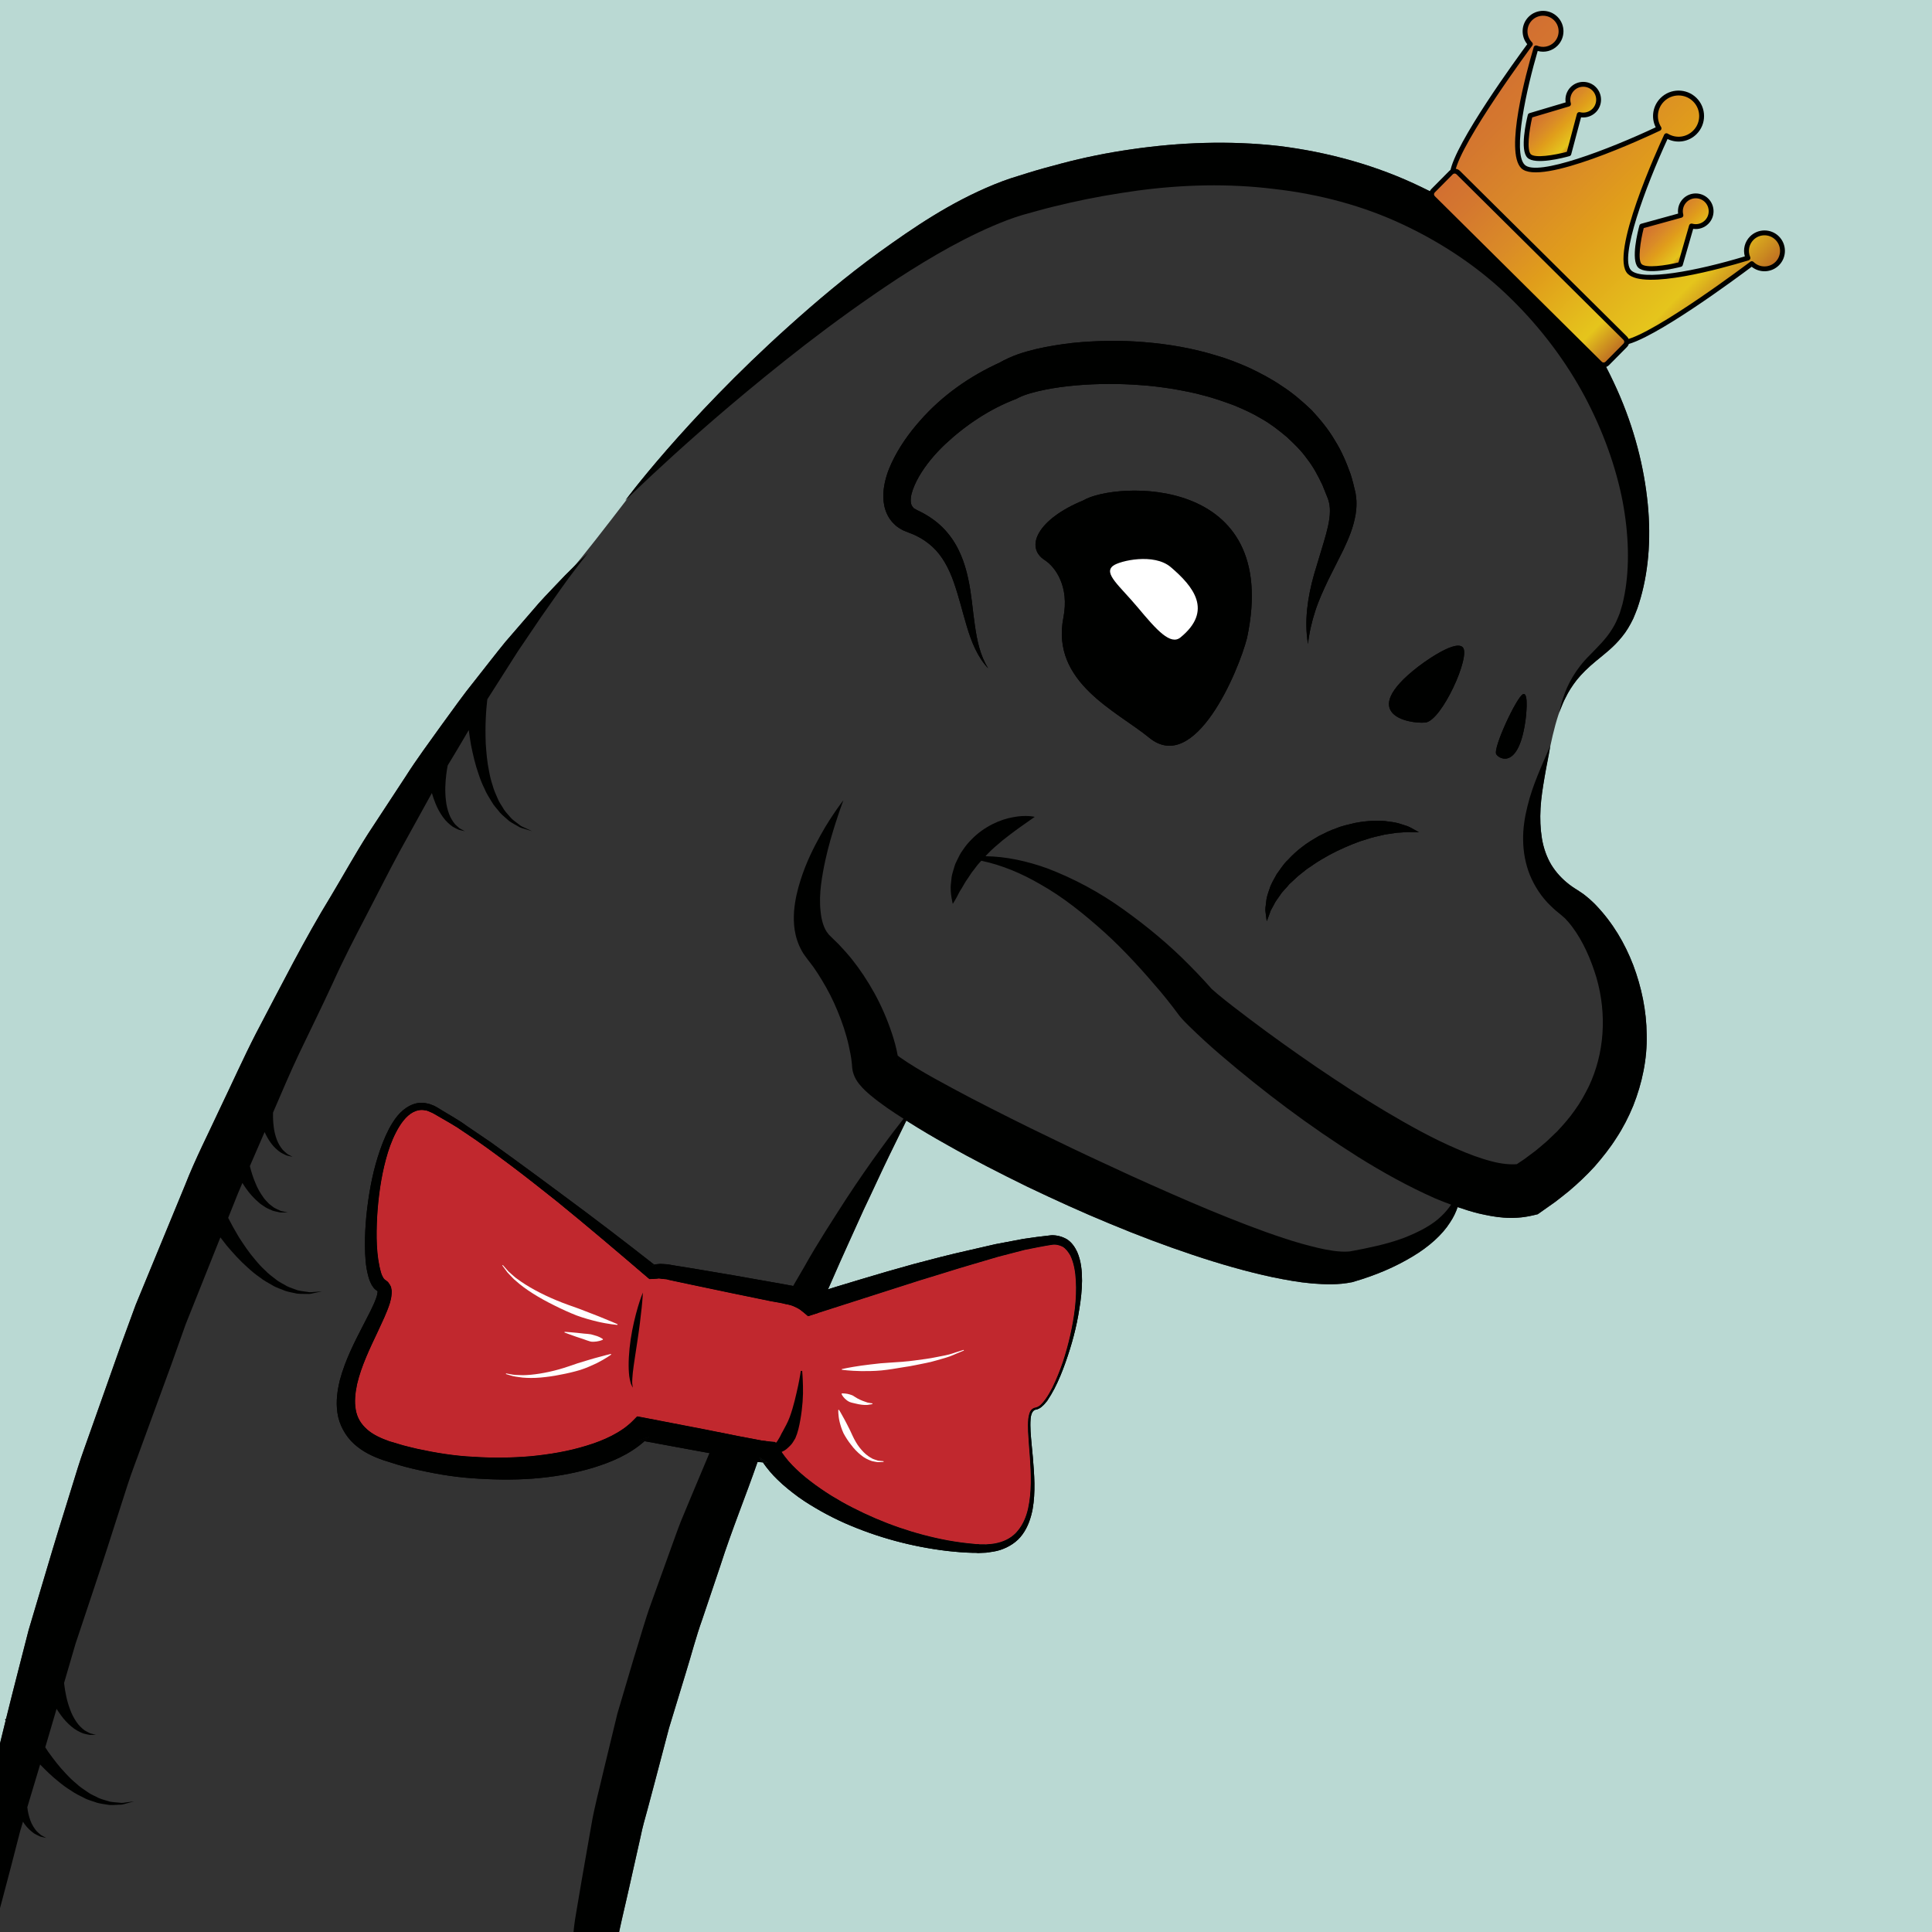 <?xml version="1.0" encoding="utf-8"?>
<!-- Generator: Adobe Illustrator 16.0.0, SVG Export Plug-In . SVG Version: 6.00 Build 0)  -->
<!DOCTYPE svg PUBLIC "-//W3C//DTD SVG 1.1//EN" "http://www.w3.org/Graphics/SVG/1.1/DTD/svg11.dtd">
<svg version="1.1" id="Capa_1" xmlns="http://www.w3.org/2000/svg" xmlns:xlink="http://www.w3.org/1999/xlink" x="0px" y="0px"
	 width="300px" height="300px" viewBox="0 0 300 300" enable-background="new 0 0 300 300" xml:space="preserve">
<rect x="0" y="0" width="300" height="300" fill="#333333" stroke="none"/>
<g>
	<defs>
		<rect id="SVGID_5_" y="-319.999" width="300" height="299.998"/>
	</defs>
	<clipPath id="SVGID_2_">
		<use xlink:href="#SVGID_5_"  overflow="visible"/>
	</clipPath>
	<g clip-path="url(#SVGID_2_)">
		<g>
			<g>
				<path fill="#000100" d="M247.837-179.424c-0.315-0.347-0.695-0.668-1.04-0.996c-0.387-0.318-0.908-0.771-1.21-0.944
					l-0.591-0.396l-0.449-0.284c-0.312-0.18-0.577-0.403-0.866-0.606c-1.112-0.854-2.06-1.871-2.795-3.07
					c-0.718-1.207-1.21-2.595-1.46-4.086c-0.235-1.487-0.308-3.063-0.21-4.659c0.082-1.6,0.345-3.21,0.62-4.834
					c0.27-1.625,0.653-3.249,0.893-4.9c-1.303,3.051-2.746,6.065-3.553,9.419c-0.416,1.667-0.698,3.413-0.666,5.221
					c0.02,1.805,0.342,3.671,1.053,5.447c0.729,1.762,1.821,3.428,3.199,4.748c0.348,0.321,0.686,0.668,1.056,0.955l0.552,0.447
					c0.013,0.028,0.275,0.239,0.399,0.35c0.378,0.298,0.43,0.449,0.666,0.671c0.22,0.275,0.453,0.512,0.659,0.809
					c1.726,2.281,2.949,5.112,3.799,7.938c1.656,5.736,1.23,11.806-1.19,16.903c-0.634,1.266-1.313,2.513-2.162,3.67
					c-0.81,1.176-1.771,2.264-2.765,3.321l-1.592,1.518c-0.567,0.474-1.111,0.971-1.695,1.434l-1.795,1.342l-1.164,0.777
					c-0.978,0.09-2.424-0.04-3.907-0.439c-1.771-0.456-3.631-1.15-5.472-1.964c-3.713-1.594-7.387-3.64-11.008-5.791
					c-3.628-2.152-7.181-4.496-10.717-6.886c-3.514-2.414-7.007-4.893-10.406-7.466c-1.681-1.289-3.415-2.573-4.965-3.876
					l-0.92-0.802l-1.081-1.204c-0.769-0.838-1.55-1.647-2.34-2.446c-3.151-3.205-6.616-6.072-10.27-8.682
					c-3.641-2.619-7.643-4.789-11.85-6.387c-3.075-1.103-6.345-1.837-9.572-1.875c0.082-0.083,0.147-0.177,0.236-0.256
					c0.748-0.807,1.61-1.517,2.428-2.209c0.843-0.661,1.659-1.291,2.397-1.824c1.555-1.094,2.59-1.822,2.59-1.822
					s-1.354-0.341-3.321,0.048c-1.967,0.321-4.548,1.443-6.487,3.451c-0.493,0.483-0.935,1.019-1.313,1.591
					c-0.423,0.533-0.698,1.158-0.984,1.735c-0.312,0.565-0.445,1.19-0.616,1.747c-0.188,0.556-0.229,1.115-0.272,1.622
					c-0.141,0.998-0.012,1.845,0.084,2.421c0.097,0.577,0.186,0.896,0.186,0.896s0.193-0.294,0.474-0.788
					c0.136-0.249,0.307-0.543,0.464-0.881c0.154-0.337,0.434-0.682,0.635-1.074c0.225-0.387,0.454-0.802,0.755-1.2
					c0.293-0.403,0.52-0.857,0.873-1.256c0.329-0.41,0.618-0.856,0.998-1.25c0.072-0.086,0.156-0.163,0.229-0.248
					c3.249,0.686,6.288,1.986,9.093,3.615c3.679,2.057,6.956,4.743,10.087,7.548c3.121,2.829,5.947,5.984,8.663,9.183
					c0.669,0.808,1.327,1.624,1.957,2.446l0.983,1.313c0.609,0.723,0.952,1.04,1.393,1.489c1.658,1.624,3.275,3.104,4.967,4.55
					c6.723,5.753,13.76,11.058,21.321,15.819c3.788,2.37,7.722,4.564,11.966,6.452c0.82,0.351,1.667,0.672,2.52,0.99
					c-0.391,0.569-0.859,1.16-1.47,1.74c-1.354,1.35-3.428,2.476-5.928,3.439c-1.256,0.471-2.65,0.874-4.13,1.219
					c-0.757,0.143-1.446,0.341-2.279,0.495c-0.413,0.079-0.83,0.159-1.253,0.239l-0.637,0.122l-0.406,0.032
					c-1.273,0.07-2.942-0.188-4.626-0.587c-1.699-0.403-3.493-0.907-5.323-1.519c-3.668-1.204-7.526-2.716-11.493-4.354
					c-3.968-1.648-8.042-3.454-12.175-5.324c-4.119-1.893-8.306-3.83-12.444-5.86c-4.159-1.986-8.272-4.067-12.283-6.136
					c-1.996-1.05-3.966-2.103-5.87-3.159c-1.878-1.051-3.777-2.181-5.242-3.214c-0.128-0.087-0.254-0.186-0.365-0.274v-0.002
					c-0.233-1.256-0.551-2.402-0.925-3.513c-0.738-2.216-1.644-4.271-2.693-6.182c-1.058-1.906-2.228-3.679-3.507-5.281
					c-0.63-0.782-1.345-1.575-2.042-2.313c-0.326-0.32-0.651-0.635-0.971-0.946l-0.377-0.374c-0.104-0.082-0.189-0.184-0.268-0.294
					c-0.702-0.815-1.071-2.144-1.199-3.507c-0.155-1.371-0.09-2.791,0.07-4.126c0.352-2.679,0.929-5.071,1.479-7.016
					c1.129-3.895,2.001-6.103,2.001-6.103s-0.375,0.458-1.01,1.366c-0.62,0.915-1.555,2.257-2.558,4.084
					c-1.009,1.824-2.189,4.091-3.095,6.962c-0.456,1.438-0.857,3.026-1.007,4.849c-0.118,1.793-0.003,3.946,1.19,6.104
					c0.142,0.27,0.302,0.531,0.495,0.779l0.479,0.647c0.272,0.356,0.546,0.714,0.823,1.076c0.458,0.669,0.9,1.327,1.352,2.09
					c0.897,1.479,1.722,3.073,2.416,4.774c0.702,1.692,1.312,3.485,1.727,5.319c0.207,0.911,0.388,1.84,0.479,2.707
					c0.036,0.225,0.032,0.419,0.054,0.629l0.005,0.078l0.004,0.038l0.057,0.4l0.009,0.051l0.047,0.215
					c0.066,0.272,0.195,0.616,0.287,0.805c0.261,0.54,0.48,0.822,0.666,1.068c0.726,0.887,1.207,1.266,1.726,1.724
					c1.759,1.47,3.451,2.578,5.187,3.691c-0.874,1.1-2.1,2.688-3.596,4.754c-1.545,2.127-3.382,4.741-5.386,7.809
					c-1.969,3.087-4.262,6.544-6.463,10.479c-1.118,1.959-2.349,3.97-3.51,6.108c-1.162,2.137-2.301,4.381-3.508,6.67
					c-2.403,4.586-4.706,9.539-7.081,14.67c-1.096,2.605-2.207,5.255-3.334,7.937c-0.56,1.343-1.122,2.694-1.688,4.055
					c-0.541,1.367-1.018,2.769-1.532,4.161c-1.007,2.794-2.023,5.612-3.042,8.439c-1.039,2.823-1.813,5.747-2.731,8.622
					c-0.857,2.896-1.714,5.79-2.568,8.675c-0.707,2.925-1.412,5.838-2.112,8.729c-0.663,2.897-1.456,5.74-1.936,8.619
					c-0.504,2.871-1,5.707-1.489,8.497c-0.236,1.396-0.469,2.78-0.702,4.149c-0.239,1.37-0.479,2.725-0.58,4.088
					c-0.272,2.712-0.542,5.364-0.803,7.947c-0.254,2.579-0.5,5.087-0.739,7.513c-0.125,2.438-0.135,4.801-0.203,7.061
					c-0.111,4.521-0.214,8.656-0.138,12.321c0.189,3.67,0.445,6.86,0.636,9.482c0.394,5.242,0.717,8.214,0.717,8.214
					s0.408-2.996,0.953-8.197c0.266-2.6,0.61-5.75,0.905-9.354c0.516-3.584,1.096-7.627,1.729-12.037
					c0.322-2.199,0.593-4.494,0.984-6.853c0.441-2.352,0.897-4.784,1.364-7.284c0.463-2.494,0.936-5.058,1.421-7.679
					c0.478-2.618,1.176-5.257,1.77-7.958c0.605-2.696,1.221-5.438,1.844-8.216c0.277-1.394,0.672-2.771,1.058-4.157
					c0.371-1.392,0.741-2.789,1.115-4.191c0.738-2.806,1.482-5.634,2.23-8.473c0.856-2.81,1.716-5.631,2.575-8.451
					c0.876-2.816,1.604-5.679,2.598-8.445c0.938-2.785,1.873-5.561,2.8-8.314c1.773-5.535,3.951-10.831,5.766-16.071
					c1.014-2.582,2.009-5.119,2.985-7.603c0.961-2.492,1.876-4.944,2.897-7.273c1.993-4.683,3.794-9.159,5.624-13.218
					c1.769-4.091,3.5-7.789,4.981-11.107c1.564-3.269,2.868-6.167,4.02-8.511c1.114-2.278,1.991-4.072,2.604-5.325
					c0.082,0.051,0.161,0.103,0.243,0.155c1.963,1.248,3.969,2.428,6.01,3.569c4.064,2.311,8.272,4.453,12.513,6.532
					c4.263,2.034,8.555,3.997,12.86,5.766c4.294,1.791,8.588,3.409,12.816,4.822c4.228,1.415,8.394,2.614,12.472,3.484
					c2.044,0.415,4.058,0.786,6.089,0.962c2.037,0.157,4.041,0.247,6.242-0.202c3.763-1.087,6.722-2.395,9.352-3.976
					c2.592-1.547,4.622-3.396,5.81-5.262c0.574-0.848,0.941-1.666,1.197-2.417c1.054,0.365,2.133,0.705,3.268,0.987
					c2.438,0.553,5.13,1.084,8.463,0.29l0.709-0.169l0.521-0.367l2.201-1.556c0.722-0.541,1.423-1.121,2.132-1.683
					c1.391-1.174,2.726-2.436,3.969-3.798c1.218-1.399,2.382-2.851,3.386-4.44c1.033-1.563,1.896-3.254,2.614-5.001
					c1.391-3.51,2.188-7.298,2.093-11.036c-0.032-3.741-0.81-7.394-2.09-10.799C252.298-173.539,250.441-176.695,247.837-179.424z
					 M139.585-154.924l-0.009-0.063l-0.02-0.123c-0.013-0.08-0.026-0.157-0.037-0.239c0.005,0.019,0.011,0.039,0.015,0.056
					c0.032,0.164,0.027,0.152,0.021,0.118l-0.012-0.049C139.527-155.317,139.634-154.584,139.585-154.924z"/>
				<path fill="#000100" d="M75.637-211.111c0.014-0.118,0.026-0.215,0.04-0.313c0.22-0.347,0.437-0.695,0.659-1.03
					c1.456-2.288,2.819-4.43,4.081-6.411c1.314-1.945,2.525-3.731,3.618-5.346c2.24-3.187,3.993-5.719,5.281-7.367
					c1.259-1.676,1.98-2.534,1.98-2.534s-0.834,0.746-2.322,2.232c-0.761,0.729-1.666,1.658-2.709,2.771
					c-1.042,1.111-2.29,2.359-3.545,3.867c-1.285,1.487-2.709,3.136-4.259,4.931c-1.5,1.833-3.058,3.865-4.76,6.016
					c-1.734,2.131-3.405,4.516-5.223,6.997c-1.784,2.503-3.729,5.098-5.537,7.943c-1.852,2.822-3.782,5.763-5.778,8.806
					c-1.962,3.067-3.782,6.355-5.769,9.677c-4.053,6.604-7.722,13.886-11.654,21.357c-1.929,3.755-3.674,7.672-5.561,11.585
					c-1.822,3.939-3.845,7.856-5.455,11.981c-1.689,4.095-3.392,8.222-5.099,12.363c-0.854,2.073-1.711,4.147-2.567,6.226
					l-2.322,6.331c-1.499,4.238-3.002,8.478-4.494,12.701c-0.729,2.117-1.537,4.204-2.191,6.333
					c-0.659,2.127-1.315,4.249-1.968,6.362c-1.325,4.22-2.582,8.425-3.809,12.583c-0.616,2.076-1.23,4.142-1.84,6.191
					c-0.53,2.071-1.057,4.128-1.58,6.167c-0.661,2.563-1.297,5.093-1.922,7.604l-0.156,0.082c0,0,0.04,0.063,0.099,0.152
					c-1.342,5.392-2.607,10.658-3.821,15.725c-1.554,7.572-2.908,14.748-4.156,21.361c-0.62,3.305-1.215,6.472-1.781,9.484
					c-0.427,3.028-0.831,5.9-1.21,8.6c-0.77,5.395-1.351,10.115-1.851,13.999c-0.517,3.88-0.828,6.945-1.081,9.028
					c-0.242,2.087-0.37,3.198-0.37,3.198s0.282-1.082,0.814-3.112c0.521-2.034,1.342-5.005,2.269-8.808
					c0.945-3.799,2.117-8.409,3.361-13.715c0.636-2.649,1.316-5.469,2.033-8.44c0.799-2.94,1.639-6.033,2.516-9.259
					c1.747-6.449,3.637-13.425,5.515-20.821c0.147-0.501,0.305-1.016,0.454-1.518c0.081,0.12,0.151,0.254,0.234,0.367
					c0.456,0.64,1.014,1.13,1.52,1.479c0.261,0.162,0.527,0.27,0.742,0.381c0.21,0.124,0.438,0.134,0.603,0.186
					C6.997-34.644,7.188-34.6,7.188-34.6s-0.171-0.092-0.469-0.254c-0.142-0.092-0.338-0.147-0.502-0.321
					c-0.168-0.158-0.373-0.309-0.558-0.511c-0.354-0.43-0.697-0.959-0.932-1.599c-0.235-0.637-0.41-1.337-0.484-2.065
					c-0.002-0.011-0.002-0.021-0.002-0.032c0.653-2.18,1.315-4.385,1.988-6.625c0.886,0.912,1.82,1.836,2.87,2.66
					c0.613,0.511,1.257,0.986,1.936,1.399c0.637,0.459,1.354,0.789,2.022,1.127c0.654,0.364,1.393,0.517,2.025,0.759
					c0.663,0.183,1.323,0.231,1.902,0.338c0.594,0.036,1.146-0.032,1.621-0.042c0.481,0.021,0.877-0.178,1.208-0.241
					c0.655-0.181,1.028-0.282,1.028-0.282s-0.384,0.051-1.054,0.14c-0.335,0.02-0.729,0.16-1.196,0.073
					c-0.462-0.056-0.984-0.059-1.531-0.167c-0.542-0.181-1.137-0.304-1.725-0.555c-0.565-0.316-1.205-0.529-1.771-0.956
					c-0.575-0.4-1.182-0.779-1.72-1.292c-0.569-0.463-1.103-0.984-1.611-1.537c-1.039-1.072-1.941-2.28-2.765-3.416
					c-0.157-0.233-0.292-0.451-0.443-0.68c0.588-1.968,1.175-3.959,1.759-5.97c0.201,0.318,0.411,0.636,0.641,0.944
					c0.479,0.675,1.059,1.294,1.657,1.798c0.597,0.51,1.255,0.854,1.828,1.072c0.292,0.096,0.578,0.135,0.813,0.19
					c0.233,0.072,0.456,0.026,0.627,0.036c0.343-0.005,0.538-0.008,0.538-0.008s-0.188-0.05-0.519-0.135
					c-0.157-0.054-0.36-0.063-0.561-0.191c-0.204-0.113-0.438-0.21-0.666-0.363c-0.446-0.331-0.907-0.764-1.286-1.33
					c-0.382-0.559-0.718-1.198-0.966-1.888c-0.523-1.356-0.786-2.817-0.917-3.905c-0.012-0.09-0.017-0.16-0.026-0.244
					c0.584-1.999,1.171-4.017,1.764-6.047c0.669-2.008,1.343-4.028,2.021-6.063c1.365-4.064,2.733-8.181,4.052-12.349
					c0.669-2.079,1.342-4.169,2.014-6.266c0.67-2.096,1.491-4.145,2.23-6.228c1.522-4.15,3.048-8.318,4.573-12.486l2.232-6.269
					c0.821-2.057,1.644-4.111,2.463-6.163c0.979-2.451,1.949-4.878,2.922-7.313c0.321,0.424,0.646,0.849,1,1.289
					c0.975,1.141,2.032,2.336,3.237,3.394c0.588,0.543,1.204,1.054,1.857,1.504c0.611,0.494,1.309,0.861,1.958,1.235
					c0.633,0.398,1.363,0.591,1.981,0.869c0.652,0.217,1.309,0.304,1.883,0.439c0.59,0.069,1.145,0.03,1.62,0.046
					c0.479,0.048,0.884-0.128,1.219-0.175c0.663-0.143,1.042-0.225,1.042-0.225s-0.386,0.029-1.06,0.082
					c-0.335,0.001-0.735,0.119-1.197,0.008c-0.46-0.08-0.979-0.111-1.522-0.249c-0.528-0.21-1.118-0.366-1.691-0.649
					c-0.548-0.347-1.176-0.594-1.717-1.05c-0.553-0.432-1.139-0.844-1.646-1.386c-0.543-0.492-1.048-1.042-1.524-1.622
					c-0.979-1.127-1.815-2.382-2.574-3.562c-0.639-1.064-1.192-2.063-1.655-2.981c0.253-0.63,0.509-1.271,0.761-1.901
					c0.455-1.188,0.945-2.359,1.447-3.521c0.184,0.286,0.362,0.573,0.563,0.851c0.562,0.808,1.242,1.547,1.945,2.152
					c0.332,0.319,0.748,0.536,1.084,0.782c0.364,0.217,0.75,0.355,1.076,0.51c0.347,0.118,0.685,0.167,0.966,0.236
					c0.279,0.089,0.545,0.038,0.748,0.051c0.41,0,0.645-0.002,0.645-0.002s-0.228-0.051-0.625-0.141
					c-0.193-0.06-0.44-0.061-0.686-0.207c-0.249-0.128-0.537-0.236-0.819-0.41c-0.265-0.213-0.567-0.403-0.84-0.662
					c-0.25-0.295-0.555-0.54-0.781-0.894c-0.487-0.663-0.925-1.426-1.253-2.249c-0.374-0.871-0.651-1.776-0.864-2.634
					c0.768-1.771,1.53-3.533,2.291-5.288c0.275,0.602,0.596,1.185,0.963,1.688c0.458,0.64,1.014,1.13,1.519,1.479
					c0.261,0.162,0.528,0.27,0.743,0.381c0.21,0.124,0.439,0.134,0.603,0.186c0.333,0.075,0.522,0.119,0.522,0.119
					s-0.17-0.092-0.469-0.254c-0.143-0.092-0.338-0.147-0.502-0.321c-0.169-0.158-0.374-0.309-0.558-0.511
					c-0.354-0.43-0.698-0.959-0.932-1.599c-0.236-0.637-0.41-1.337-0.485-2.065c-0.092-0.718-0.113-1.444-0.095-2.13
					c1.32-3.064,2.61-6.118,4.002-9.063c1.789-3.751,3.604-7.414,5.281-11.052c1.642-3.657,3.45-7.126,5.212-10.508
					c1.762-3.379,3.421-6.704,5.127-9.859c1.735-3.143,3.412-6.18,5.021-9.095c0.009-0.013,0.015-0.026,0.021-0.039
					c0.157,0.538,0.335,1.084,0.561,1.622c0.304,0.77,0.717,1.511,1.178,2.142c0.458,0.64,1.014,1.13,1.519,1.479
					c0.263,0.164,0.528,0.27,0.745,0.381c0.21,0.125,0.437,0.135,0.601,0.186c0.333,0.075,0.522,0.119,0.522,0.119
					s-0.17-0.092-0.471-0.254c-0.141-0.092-0.336-0.147-0.5-0.321c-0.169-0.157-0.372-0.309-0.56-0.511
					c-0.353-0.43-0.695-0.959-0.93-1.599c-0.234-0.637-0.408-1.337-0.483-2.065c-0.184-1.441-0.089-2.922,0.044-4.01
					c0.063-0.545,0.142-0.994,0.198-1.301c0.015-0.068,0.023-0.104,0.033-0.16c0.806-1.334,1.604-2.631,2.349-3.92
					c0.312-0.527,0.615-1.047,0.918-1.563c0.098,0.743,0.214,1.521,0.354,2.334c0.297,1.468,0.644,3.026,1.185,4.536
					c0.249,0.76,0.541,1.505,0.896,2.215c0.295,0.728,0.729,1.389,1.113,2.03c0.362,0.656,0.907,1.178,1.314,1.721
					c0.462,0.505,0.997,0.898,1.43,1.297c0.485,0.347,0.987,0.581,1.396,0.825c0.396,0.274,0.835,0.316,1.153,0.438
					c0.647,0.196,1.019,0.308,1.019,0.308s-0.353-0.16-0.966-0.442c-0.296-0.161-0.702-0.251-1.053-0.572
					c-0.361-0.292-0.801-0.573-1.209-0.957c-0.361-0.439-0.801-0.86-1.165-1.387c-0.312-0.569-0.739-1.09-0.992-1.75
					c-0.275-0.646-0.587-1.29-0.77-2.011c-0.235-0.694-0.411-1.419-0.546-2.157c-0.31-1.461-0.433-2.964-0.524-4.363
					c-0.05-1.408-0.053-2.721,0.008-3.846C75.475-209.535,75.566-210.467,75.637-211.111z"/>
			</g>
		</g>
	</g>
</g>
<g>
	<defs>
		<rect id="SVGID_23_" width="300" height="300"/>
	</defs>
	<clipPath id="SVGID_4_">
		<use xlink:href="#SVGID_23_"  overflow="visible"/>
	</clipPath>
	<g clip-path="url(#SVGID_4_)">
		<path fill="#BAD9D3" d="M300,0H0v270.717c0.292-1.192,0.576-2.365,0.876-3.57c-0.059-0.091-0.099-0.153-0.099-0.153l0.156-0.081
			c0.625-2.512,1.261-5.041,1.922-7.604c0.523-2.038,1.05-4.095,1.58-6.167c0.61-2.05,1.224-4.115,1.84-6.191
			c1.227-4.157,2.483-8.363,3.808-12.583c0.653-2.112,1.309-4.235,1.968-6.362c0.654-2.129,1.463-4.215,2.191-6.333
			c1.492-4.223,2.995-8.463,4.494-12.701l2.322-6.331c0.856-2.078,1.712-4.152,2.567-6.226c1.708-4.142,3.41-8.269,5.099-12.363
			c1.611-4.125,3.633-8.042,5.455-11.981c1.886-3.913,3.631-7.83,5.56-11.585c3.933-7.472,7.602-14.754,11.655-21.357
			c1.986-3.321,3.807-6.61,5.768-9.677c1.996-3.043,3.927-5.983,5.778-8.807c1.808-2.846,3.753-5.44,5.537-7.943
			c1.817-2.481,3.489-4.866,5.222-6.996c1.703-2.15,3.261-4.183,4.76-6.017c1.55-1.794,2.974-3.442,4.26-4.93
			c1.254-1.508,2.502-2.756,3.544-3.868c1.043-1.111,1.948-2.042,2.709-2.77c0.978-0.978,5.553-6.9,8.581-10.854
			c-0.298,0.29-0.459,0.449-0.459,0.449s1.086-1.473,3.171-4.002c0.003-0.004,0.006-0.01,0.013-0.019
			c-0.001,0.004-0.005,0.007-0.006,0.009c0.005-0.005,0.026-0.035,0.026-0.035s-0.012,0.016-0.02,0.026
			c0.912-1.105,1.995-2.391,3.292-3.879c4.281-4.896,10.622-11.722,18.957-19.199c4.166-3.739,8.798-7.683,14.035-11.478
			c5.262-3.781,10.894-7.66,17.788-10.486c0.918-0.384,1.736-0.669,2.554-0.952c0.874-0.274,1.753-0.55,2.634-0.827
			c1.721-0.539,3.479-1.012,5.248-1.48c3.542-0.941,7.196-1.68,10.916-2.211c7.435-1.081,15.175-1.385,22.865-0.517
			c7.671,0.941,15.265,3.035,22.16,6.39c6.933,3.285,13.039,7.927,18.079,13.149c5.078,5.212,8.954,11.162,11.76,17.147
			c2.834,5.984,4.501,12.085,5.175,17.809c0.697,5.732,0.326,11.083-0.979,15.667c-0.154,0.585-0.338,1.077-0.502,1.608
			c-0.232,0.601-0.425,1.098-0.655,1.628c-0.497,1.023-1.05,1.982-1.726,2.791c-1.315,1.661-2.824,2.762-4.045,3.78
			c-1.236,1.016-2.228,1.996-3.001,2.954c-0.748,0.966-1.315,1.875-1.679,2.646c-0.319,0.592-0.513,1.071-0.669,1.467
			c-1.369,3.085-2.429,9.675-2.65,11c-0.275,1.624-0.538,3.234-0.62,4.834c-0.097,1.596-0.026,3.172,0.212,4.659
			c0.248,1.491,0.739,2.879,1.458,4.086c0.736,1.199,1.685,2.216,2.796,3.07c0.289,0.203,0.555,0.427,0.866,0.606l0.45,0.284
			l0.59,0.396c0.302,0.174,0.823,0.626,1.211,0.944c0.344,0.328,0.725,0.649,1.039,0.996c2.604,2.729,4.462,5.885,5.771,9.291
			c1.279,3.405,2.057,7.058,2.088,10.799c0.095,3.738-0.7,7.526-2.091,11.036c-0.719,1.747-1.583,3.438-2.615,5.001
			c-1.003,1.59-2.17,3.041-3.385,4.44c-1.245,1.362-2.58,2.624-3.969,3.798c-0.709,0.562-1.411,1.142-2.133,1.684l-2.202,1.555
			l-0.522,0.367l-0.706,0.169c-3.335,0.794-6.028,0.263-8.465-0.29c-1.136-0.282-2.215-0.622-3.268-0.987
			c-0.256,0.751-0.623,1.569-1.197,2.417c-1.188,1.867-3.218,3.715-5.81,5.262c-2.631,1.581-5.59,2.889-9.352,3.976
			c-2.2,0.449-4.206,0.359-6.243,0.202c-2.028-0.176-4.044-0.546-6.088-0.961c-4.077-0.871-8.243-2.07-12.472-3.485
			c-4.229-1.412-8.522-3.031-12.816-4.822c-4.305-1.769-8.598-3.731-12.86-5.766c-4.239-2.079-8.448-4.222-12.513-6.532
			c-2.04-1.142-4.046-2.321-6.009-3.569c-0.082-0.052-0.161-0.104-0.243-0.155c-0.614,1.253-1.491,3.047-2.604,5.325
			c-1.152,2.344-2.456,5.242-4.021,8.511c-1.481,3.318-3.213,7.017-4.981,11.107c-1.831,4.06-3.631,8.535-5.624,13.218
			c-1.022,2.329-1.937,4.781-2.898,7.274c-0.976,2.482-1.972,5.021-2.985,7.602c-1.814,5.24-3.992,10.536-5.765,16.072
			c-0.927,2.754-1.861,5.528-2.8,8.313c-0.994,2.767-1.722,5.629-2.598,8.445c-0.86,2.821-1.719,5.643-2.575,8.452
			c-0.748,2.839-1.493,5.666-2.23,8.473c-0.374,1.402-0.745,2.8-1.116,4.19c-0.385,1.386-0.78,2.764-1.058,4.158
			c-0.623,2.776-1.238,5.519-1.844,8.215c-0.495,2.251-1.036,4.452-1.489,6.64H300V0z"/>
		<path fill="#000100" d="M220.229,103.507c0,0,5.562-4.287,6.892-3.01c1.332,1.282-3.25,11.456-5.798,11.697
			C218.81,112.433,210.625,110.937,220.229,103.507z"/>
		<path fill="#000100" d="M236.894,111.728c0,0,0.577-4.392-0.413-3.931c-0.991,0.466-4.716,8.45-4.137,9.328
			C232.914,117.996,235.885,119.332,236.894,111.728z"/>
		<path fill="#000100" d="M178.445,114.55c-5.055-4.143-15.29-8.586-13.32-18.653c0.943-4.815-1.234-7.849-2.901-8.926
			c-3.165-2.044-1.049-6.377,5.964-9.257c4.858-2.942,30.891-4.25,25.454,21.335C192.337,104.192,185.559,120.381,178.445,114.55z"
			/>
		<path fill="#FFFFFF" d="M183.307,98.979c-1.545,1.264-3.688-1.126-6.57-4.579c-2.877-3.452-5.484-5.371-3.874-6.561
			c1.031-0.761,6.314-2.008,8.938,0.229C185.322,91.069,188.381,94.83,183.307,98.979z"/>
		<path fill="#000100" d="M196.703,143.039c0,0,0.193-0.461,0.479-1.272c0.098-0.432,0.416-0.843,0.649-1.325
			c0.21-0.479,0.633-0.975,1-1.527c0.352-0.56,0.938-1.048,1.385-1.64c0.595-0.502,1.115-1.093,1.791-1.595
			c0.324-0.258,0.656-0.52,0.99-0.785c0.364-0.233,0.725-0.471,1.079-0.727c0.719-0.492,1.503-0.934,2.273-1.371
			c1.571-0.852,3.212-1.565,4.798-2.145c0.802-0.234,1.576-0.518,2.327-0.705c0.755-0.141,1.476-0.382,2.15-0.447
			c0.677-0.102,1.309-0.219,1.871-0.225c0.562-0.021,1.079-0.108,1.486-0.058c0.831,0.031,1.348,0.027,1.348,0.027
			s-0.406-0.259-1.192-0.677c-0.389-0.234-0.896-0.391-1.49-0.569c-0.594-0.217-1.279-0.345-2.044-0.428
			c-0.768-0.146-1.591-0.12-2.477-0.107c-0.879,0.036-1.806,0.145-2.749,0.332c-0.922,0.239-1.916,0.411-2.844,0.807
			c-0.963,0.312-1.873,0.787-2.792,1.245c-0.882,0.52-1.772,1.04-2.565,1.678c-0.813,0.608-1.54,1.299-2.201,2.014
			c-0.715,0.65-1.197,1.508-1.731,2.203c-0.428,0.801-0.883,1.506-1.108,2.27c-0.26,0.743-0.489,1.404-0.533,2.077
			c-0.081,0.643-0.166,1.184-0.081,1.603C196.618,142.547,196.703,143.039,196.703,143.039z"/>
		<path fill="#000100" d="M142.677,74.031c1.037-1.797,2.457-3.505,4.051-5.019c3.216-3.01,6.98-5.524,11.044-7.06l0.029-0.011
			l0.397-0.205c0.932-0.478,2.549-0.914,4.084-1.224c1.568-0.318,3.208-0.53,4.859-0.676c3.312-0.277,6.678-0.292,10.004-0.033
			c1.666,0.105,3.316,0.331,4.956,0.581c1.631,0.293,3.261,0.589,4.839,1.033c1.594,0.408,3.126,0.953,4.647,1.511
			c1.489,0.616,2.966,1.277,4.32,2.107c1.397,0.78,2.635,1.757,3.843,2.762c1.146,1.06,2.292,2.15,3.197,3.437
			c0.974,1.236,1.716,2.642,2.402,4.085l0.868,2.167c0.15,0.54,0.177,0.564,0.229,0.943c0.054,0.316,0.065,0.657,0.063,1.012
			c-0.013,1.427-0.454,3.053-0.942,4.699l-1.535,5.104c-0.978,3.471-1.537,7.216-0.926,10.748c0.19-1.776,0.593-3.483,1.129-5.13
			c0.531-1.653,1.263-3.22,2.001-4.791l2.382-4.748c0.773-1.644,1.536-3.384,1.886-5.485c0.079-0.524,0.136-1.069,0.13-1.635
			c0.024-0.504-0.097-1.354-0.151-1.675c-0.254-1.094-0.454-1.919-0.756-2.877c-0.651-1.822-1.412-3.641-2.469-5.301
			c-0.989-1.707-2.262-3.225-3.597-4.673c-1.422-1.348-2.913-2.644-4.547-3.695c-1.604-1.106-3.313-2.001-5.045-2.831
			c-1.745-0.782-3.527-1.484-5.349-1.996c-3.626-1.108-7.339-1.731-11.055-2.032c-3.718-0.314-7.446-0.242-11.172,0.13
			c-1.865,0.219-3.729,0.512-5.611,0.948c-1.902,0.468-3.734,0.982-5.895,2.235l0.426-0.215c-4.8,2.153-9.119,5.189-12.55,9.103
			c-1.726,1.947-3.257,4.093-4.419,6.564c-0.577,1.241-1.046,2.586-1.227,4.118c-0.171,1.481-0.033,3.444,1.276,4.998
			c0.338,0.368,0.633,0.681,1.109,0.978c0.203,0.129,0.497,0.313,0.636,0.37l0.417,0.172l0.507,0.204l0.366,0.138
			c0.253,0.082,0.473,0.21,0.712,0.312c0.928,0.446,1.773,1.021,2.533,1.716c1.525,1.388,2.584,3.372,3.341,5.55
			c0.763,2.18,1.33,4.523,2.022,6.859c0.693,2.313,1.63,4.71,3.308,6.476c-1.292-2.059-1.741-4.406-2.078-6.75
			c-0.348-2.35-0.498-4.765-1.036-7.21c-0.521-2.426-1.43-4.984-3.223-7.106c-0.877-1.062-1.966-1.957-3.137-2.667
			c-0.297-0.169-0.587-0.364-0.894-0.504l-0.458-0.226l-0.229-0.112l-0.056-0.027l-0.029-0.015l-0.015-0.007
			c0.052,0.023-0.136-0.061,0.113,0.049l-0.098-0.054l-0.394-0.22c-0.128-0.075-0.064-0.092-0.112-0.123
			c-0.033-0.024-0.141-0.179-0.19-0.258c-0.213-0.36-0.266-1.01-0.063-1.863C141.765,75.849,142.171,74.927,142.677,74.031z"/>
		<g>
			<g id="XMLID_9_">
				<g>
					<path fill="#000100" d="M126.798,201.565l-1.463-0.322c0.244-0.082,0.504-0.165,0.75-0.23
						C126.327,201.186,126.571,201.375,126.798,201.565z"/>
					<path fill="#000100" d="M117.941,226.318l1.308,0.833l-0.788-0.069C118.278,226.834,118.111,226.585,117.941,226.318z"/>
					<polygon fill="#C1282E" points="103.508,198.652 103.475,198.657 103.456,198.643 103.489,198.639 					"/>
					<polygon fill="#C1282E" points="103.421,198.63 103.456,198.643 103.439,198.645 					"/>
					<path fill="#000100" d="M103.421,198.63l0.019,0.015c-0.017,0.002-0.017,0.002-0.036-0.013L103.421,198.63z"/>
					<path fill="#000100" d="M101.559,196.359c0.129,0.086,0.242,0.173,0.374,0.274l-0.892-0.226L101.559,196.359z"/>
					<path fill="#000100" d="M100.842,223.097c-0.239,0.25-0.497,0.485-0.759,0.688l-0.883-0.159L100.842,223.097z"/>
					<path fill="#C1282E" d="M67.04,172.774c0.25,0.104,0.638,0.359,0.946,0.523c1.282,0.769,2.623,1.463,3.87,2.354
						c2.546,1.659,4.994,3.482,7.442,5.307c2.432,1.825,4.821,3.724,7.211,5.622c4.736,3.854,9.383,7.804,14.016,11.771l0.321,0.265
						l0.59-0.024l0.587-0.04l0.283-0.036l0.396,0.052l0.668,0.068l0.033-0.005c0.019,0.015,0.019,0.015,0.036,0.013l0.017-0.002
						l0.019,0.015l0.033-0.005l0.069,0.009l0.194,0.06l0.383,0.087l3.097,0.658l6.191,1.3l6.222,1.279l1.542,0.278
						c0.489,0.125,1.127,0.214,1.444,0.309c0.402,0.102,0.779,0.274,1.142,0.465c0.361,0.175,0.682,0.439,1.003,0.703l0.682,0.574
						l0.781-0.251l16.417-5.258l4.123-1.267c1.368-0.427,2.736-0.854,4.108-1.247l4.129-1.216l4.098-1.061
						c1.371-0.274,2.905-0.587,4.185-0.782c0.614-0.095,1.173,0.037,1.68,0.295c0.494,0.293,0.861,0.789,1.185,1.34
						c0.57,1.164,0.798,2.558,0.872,3.953c0.077,1.412,0.017,2.808-0.14,4.25c-0.338,2.818-0.983,5.609-1.874,8.346
						c-0.471,1.363-0.998,2.683-1.629,3.981c-0.329,0.616-0.672,1.253-1.09,1.83c-0.422,0.544-0.809,1.101-1.498,1.272
						c-0.399,0.051-0.736,0.33-0.895,0.689c-0.144,0.34-0.201,0.686-0.259,1.031c-0.065,0.686-0.051,1.344-0.03,2.035
						c0.066,1.329,0.187,2.685,0.284,3.993c0.183,2.651,0.274,5.383-0.284,7.925c-0.28,1.271-0.786,2.486-1.596,3.452
						c-0.773,0.978-1.897,1.594-3.097,1.881c-0.606,0.161-1.21,0.204-1.814,0.246l-1.017-0.007l-0.241-0.037l-0.219,0.011
						l-0.498-0.056c-1.3-0.106-2.611-0.296-3.909-0.521c-5.182-0.953-10.195-2.706-14.848-5.098
						c-1.157-0.581-2.289-1.234-3.39-1.907c-1.086-0.692-2.16-1.42-3.174-2.206c-1.011-0.77-1.962-1.597-2.82-2.487
						c-0.876-0.905-1.574-1.866-2.191-2.872l-0.447-0.722l-0.84-0.08l-1.271-0.145l-1.059-0.205l-2.479-0.465l-4.951-0.999
						l-9.908-1.913l-0.936-0.17l-0.705,0.716c-1.772,1.781-4.443,3.017-7.184,3.837c-2.753,0.855-5.671,1.343-8.614,1.631
						c-2.947,0.254-5.922,0.291-8.893,0.091c-2.946-0.135-5.919-0.623-8.774-1.243c-0.717-0.181-1.413-0.33-2.132-0.526
						l-2.199-0.653c-1.259-0.45-2.533-1.018-3.432-1.835c-0.932-0.813-1.548-1.802-1.758-3.062c-0.22-1.208-0.089-2.579,0.209-3.971
						c0.648-2.773,1.949-5.478,3.245-8.215c0.636-1.4,1.342-2.776,1.85-4.381c0.116-0.421,0.23-0.859,0.263-1.405l0.018-0.392
						c-0.002-0.151-0.04-0.316-0.08-0.497c0.04-0.226-0.484-1.022-0.643-1.07l-0.115-0.104l-0.054-0.027l-0.021-0.031l-0.203-0.127
						c-0.006-0.05-0.006-0.05-0.023-0.048c-0.031,0.021-0.102-0.14-0.158-0.183c-0.13-0.221-0.266-0.491-0.355-0.802
						c-0.772-2.628-0.766-5.794-0.614-8.742c0.181-2.985,0.594-6.018,1.365-8.891c0.392-1.455,0.89-2.872,1.557-4.158
						c0.667-1.286,1.538-2.564,2.714-3.171c0.558-0.273,1.235-0.409,1.831-0.248C66.299,172.411,66.702,172.647,67.04,172.774z"/>
					<polygon fill="#000100" points="58.664,200.53 58.666,200.547 58.647,200.532 58.631,200.534 58.628,200.518 58.646,200.516 
						58.662,200.513 					"/>
					<path fill="#000100" d="M58.57,200.457c0.019,0.015,0.038,0.029,0.073,0.042c0,0-0.017,0.002,0.002,0.017l-0.017,0.002
						l-0.037-0.029l-0.019-0.015l-0.019-0.015L58.57,200.457z"/>
					<path fill="#000100" d="M58.783,200.667C58.802,200.682,58.818,200.68,58.783,200.667c-0.021-0.031-0.021-0.031-0.04-0.046
						l-0.056-0.043l-0.019-0.015c0,0,0,0,0.019,0.015c0,0,0.002,0.017,0.004,0.033C58.712,200.643,58.766,200.669,58.783,200.667z
						 M87.322,185.514c4.798,3.541,9.539,7.157,14.237,10.846l-0.519,0.049l0.892,0.226c-0.131-0.102-0.244-0.188-0.374-0.274
						l0.467-0.059l0.485-0.044l0.392,0.018l0.802,0.051l0.883,0.159l3.127,0.502l6.245,1.056l6.251,1.106l1.559,0.276
						c0.54,0.118,0.95,0.151,1.631,0.319c0.646,0.155,1.24,0.436,1.82,0.734c0.309,0.164,0.584,0.333,0.863,0.534
						c-0.246,0.065-0.506,0.148-0.75,0.23l1.463,0.322c-0.228-0.19-0.472-0.38-0.713-0.553c2.486-0.822,4.995-1.597,7.509-2.337
						c2.755-0.84,5.533-1.631,8.329-2.407c2.784-0.742,5.587-1.469,8.403-2.096l4.245-0.977l4.314-0.816
						c1.462-0.219,2.776-0.401,4.347-0.566c0.825-0.036,1.717,0.189,2.468,0.637c0.738,0.481,1.221,1.217,1.567,1.951
						c0.623,1.445,0.75,2.986,0.75,4.459c-0.017,1.476-0.173,2.917-0.415,4.353c-0.434,2.865-1.196,5.67-2.171,8.4
						c-0.486,1.382-1.03,2.703-1.694,4.006c-0.326,0.634-0.705,1.258-1.116,1.885c-0.235,0.284-0.451,0.582-0.743,0.822
						c-0.254,0.27-0.666,0.49-0.994,0.565l-0.036-0.012c-0.546,0.103-0.764,0.79-0.816,1.44c-0.054,0.65-0.04,1.292-0.006,1.965
						c0.083,1.326,0.237,2.678,0.354,4.001c0.219,2.664,0.443,5.378-0.043,8.098c-0.269,1.354-0.708,2.696-1.559,3.87
						c-0.832,1.188-2.135,1.997-3.501,2.44c-0.683,0.222-1.418,0.298-2.133,0.405l-1.01,0.043l-0.252,0.015l-0.292-0.031
						l-0.508-0.003c-1.358-0.031-2.711-0.148-4.067-0.299c-5.416-0.652-10.742-2.078-15.778-4.286
						c-1.255-0.552-2.485-1.175-3.705-1.851c-1.186-0.68-2.394-1.391-3.53-2.212c-1.139-0.838-2.248-1.713-3.272-2.718
						c-0.828-0.793-1.585-1.695-2.268-2.676l0.788,0.069l-1.308-0.833c0.169,0.267,0.336,0.516,0.52,0.764l-0.479-0.041
						l-0.069-0.009l-0.256-0.018l-0.156-0.031l-0.296-0.064l-0.625-0.124l-2.495-0.446l-4.955-0.897l-9.048-1.666
						c0.262-0.203,0.521-0.438,0.759-0.688l-1.643,0.529l0.883,0.159c-2.405,2.132-5.224,3.268-7.977,4.123
						c-3.098,0.934-6.233,1.448-9.384,1.694c-3.137,0.228-6.293,0.169-9.42-0.062c-3.125-0.215-6.209-0.772-9.297-1.5
						c-0.769-0.19-1.573-0.394-2.313-0.621l-2.186-0.689c-1.611-0.558-3.177-1.291-4.535-2.524s-2.331-3.04-2.575-4.838
						c-0.259-1.778-0.003-3.504,0.389-5.094c0.852-3.172,2.31-5.963,3.71-8.68c0.692-1.356,1.436-2.704,1.9-3.981
						c0.114-0.302,0.193-0.617,0.216-0.84l0.029-0.173c-0.019-0.015-0.025-0.064-0.008-0.066l0.017-0.002l0.019,0.015l-0.002-0.017
						l-0.002-0.018l-0.017,0.003c-0.019-0.015-0.002-0.017-0.002-0.017c-0.035-0.013-0.054-0.027-0.073-0.042
						c-0.094-0.073-0.188-0.146-0.3-0.233c-0.3-0.232-0.363-0.462-0.542-0.676c-0.247-0.477-0.418-0.896-0.521-1.306
						c-0.465-1.668-0.513-3.253-0.54-4.807c-0.013-1.573,0.079-3.125,0.223-4.667c0.32-3.088,0.845-6.167,1.774-9.129
						c0.471-1.498,1.015-2.955,1.75-4.369c0.756-1.382,1.677-2.802,3.27-3.596c0.797-0.389,1.705-0.571,2.616-0.331
						c0.5,0.072,0.777,0.258,1.148,0.38c0.434,0.216,0.694,0.403,1.042,0.613c1.322,0.814,2.683,1.54,3.935,2.465l3.797,2.584
						l3.727,2.695C82.411,181.886,84.891,183.688,87.322,185.514z M100.525,198.353c-4.632-3.968-9.279-7.918-14.016-11.771
						c-2.39-1.898-4.78-3.797-7.211-5.622c-2.448-1.824-4.896-3.647-7.442-5.307c-1.247-0.892-2.587-1.586-3.87-2.354
						c-0.309-0.164-0.696-0.42-0.946-0.523c-0.338-0.127-0.74-0.363-1.009-0.347c-0.596-0.161-1.273-0.025-1.831,0.248
						c-1.176,0.606-2.047,1.885-2.714,3.171c-0.667,1.286-1.165,2.703-1.557,4.158c-0.771,2.873-1.184,5.905-1.365,8.891
						c-0.152,2.948-0.158,6.114,0.614,8.742c0.09,0.311,0.226,0.581,0.355,0.802c0.056,0.043,0.127,0.204,0.158,0.183
						c0.017-0.002,0.017-0.002,0.023,0.048l0.203,0.127l0.021,0.031l0.054,0.027l0.115,0.104c0.159,0.048,0.683,0.845,0.643,1.07
						c0.04,0.181,0.078,0.346,0.08,0.497l-0.018,0.392c-0.033,0.546-0.146,0.984-0.263,1.405c-0.508,1.604-1.214,2.98-1.85,4.381
						c-1.296,2.737-2.596,5.441-3.245,8.215c-0.298,1.392-0.429,2.763-0.209,3.971c0.21,1.26,0.826,2.248,1.758,3.062
						c0.899,0.817,2.173,1.385,3.432,1.835l2.199,0.653c0.719,0.196,1.415,0.346,2.132,0.526c2.854,0.62,5.828,1.108,8.774,1.243
						c2.971,0.2,5.946,0.163,8.893-0.091c2.943-0.288,5.861-0.775,8.614-1.631c2.74-0.82,5.411-2.056,7.184-3.837l0.705-0.716
						l0.936,0.17l9.908,1.913l4.951,0.999l2.479,0.465l1.059,0.205l1.271,0.145l0.84,0.08l0.447,0.722
						c0.618,1.006,1.315,1.967,2.191,2.872c0.857,0.891,1.809,1.718,2.82,2.487c1.014,0.786,2.087,1.514,3.174,2.206
						c1.101,0.673,2.233,1.326,3.39,1.907c4.653,2.392,9.666,4.145,14.848,5.098c1.298,0.226,2.609,0.415,3.909,0.521l0.498,0.056
						l0.219-0.011l0.241,0.037l1.017,0.007c0.604-0.042,1.208-0.085,1.814-0.246c1.199-0.287,2.323-0.903,3.097-1.881
						c0.81-0.966,1.315-2.181,1.596-3.452c0.559-2.542,0.467-5.273,0.284-7.925c-0.098-1.309-0.218-2.664-0.284-3.993
						c-0.021-0.691-0.035-1.35,0.03-2.035c0.058-0.346,0.115-0.691,0.259-1.031c0.158-0.359,0.495-0.639,0.895-0.689
						c0.689-0.172,1.076-0.729,1.498-1.272c0.418-0.577,0.761-1.214,1.09-1.83c0.631-1.299,1.158-2.618,1.629-3.981
						c0.891-2.736,1.536-5.527,1.874-8.346c0.156-1.442,0.217-2.838,0.14-4.25c-0.074-1.396-0.302-2.789-0.872-3.953
						c-0.323-0.551-0.69-1.047-1.185-1.34c-0.507-0.258-1.065-0.39-1.68-0.295c-1.279,0.195-2.813,0.508-4.185,0.782l-4.098,1.061
						l-4.129,1.216c-1.372,0.394-2.74,0.82-4.108,1.247l-4.123,1.267l-16.417,5.258l-0.781,0.251l-0.682-0.574
						c-0.321-0.264-0.642-0.528-1.003-0.703c-0.363-0.19-0.74-0.363-1.142-0.465c-0.317-0.095-0.955-0.184-1.444-0.309l-1.542-0.278
						l-6.222-1.279l-6.191-1.3l-3.097-0.658l-0.383-0.087l-0.194-0.06l-0.069-0.009l-0.019-0.014l-0.033,0.004l-0.035-0.013
						l-0.017,0.002l-0.033,0.005l-0.668-0.068l-0.396-0.052l-0.283,0.036l-0.587,0.04l-0.59,0.024L100.525,198.353z"/>
				</g>
			</g>
			<path fill="#FFFFFF" d="M95.869,205.73c0-0.001-1.301-0.087-3.182-0.529c-0.928-0.229-2.024-0.521-3.156-0.938
				c-1.124-0.442-2.299-0.975-3.447-1.553c-2.311-1.136-4.527-2.495-5.965-3.806c-0.387-0.295-0.669-0.652-0.948-0.922
				c-0.284-0.271-0.497-0.539-0.654-0.779c-0.338-0.444-0.526-0.705-0.526-0.705l0.085-0.061c0,0,0.21,0.239,0.579,0.658
				c0.174,0.213,0.4,0.454,0.702,0.696c0.3,0.246,0.597,0.566,0.996,0.823c1.516,1.137,3.748,2.348,6.086,3.312
				c1.166,0.491,2.367,0.895,3.48,1.295c1.104,0.426,2.139,0.829,3.026,1.171c1.77,0.708,2.949,1.229,2.952,1.229L95.869,205.73z"/>
			<path fill="#FFFFFF" d="M93.61,208.035c0,0-0.394,0.19-0.974,0.272c-0.289,0.024-0.623,0.088-0.978-0.005
				c-0.356-0.094-0.727-0.243-1.094-0.371c-1.498-0.473-2.918-1.026-2.918-1.025l0.031-0.102c0,0.002,1.54,0.096,3.008,0.279
				c0.371,0.031,0.74,0.051,1.079,0.111c0.343,0.097,0.668,0.188,0.94,0.27c0.554,0.199,0.912,0.464,0.912,0.464L93.61,208.035z"/>
			<path fill="#FFFFFF" d="M94.907,210.336c0,0-0.868,0.651-2.304,1.366c-0.727,0.338-1.576,0.731-2.533,1.033
				c-0.962,0.284-2.002,0.535-3.055,0.724c-1.046,0.222-2.109,0.359-3.11,0.449c-1.002,0.087-1.944,0.072-2.744,0.005
				c-0.797-0.1-1.463-0.185-1.904-0.343c-0.449-0.131-0.702-0.208-0.702-0.208l0.033-0.099c0,0,0.257,0.043,0.712,0.13
				c0.436,0.108,1.101,0.128,1.878,0.146c1.564-0.015,3.631-0.343,5.641-0.91c1.003-0.277,1.983-0.64,2.913-0.949
				c0.93-0.299,1.811-0.538,2.563-0.77c1.519-0.432,2.567-0.672,2.567-0.672L94.907,210.336z"/>
			<path fill="#000100" d="M124.563,212.872c0,0,0.088,0.939,0.121,2.363c0.051,1.424-0.065,3.323-0.41,5.25
				c-0.169,0.961-0.379,1.95-0.776,2.853c-0.274,0.432-0.478,0.859-0.854,1.195c-0.351,0.347-0.672,0.661-1.11,0.845
				c-0.2,0.104-0.394,0.184-0.578,0.258c-0.213,0.029-0.4,0.067-0.582,0.073c-0.359,0.051-0.656,0.019-0.891-0.1
				c-0.467-0.159-0.676-0.29-0.676-0.29l0.036-0.212c0,0,0.264-0.118,0.617-0.251c0.18-0.046,0.366-0.177,0.54-0.336
				c0.094-0.082,0.188-0.143,0.277-0.205c0.085-0.11,0.161-0.229,0.249-0.325c0.184-0.169,0.317-0.469,0.491-0.731
				c0.166-0.257,0.302-0.628,0.495-0.933c0.361-0.683,0.812-1.44,1.117-2.29c0.622-1.687,1.002-3.51,1.308-4.873
				c0.287-1.369,0.413-2.296,0.413-2.296L124.563,212.872z"/>
			<path fill="#000100" d="M99.825,200.707c0,0-0.04,0.946-0.184,2.344c-0.147,1.397-0.369,3.251-0.651,5.083
				c-0.263,1.837-0.581,3.664-0.73,5.038c-0.054,0.69-0.113,1.26-0.088,1.66c0.047,0.394,0.088,0.638,0.088,0.638
				s-0.126-0.196-0.292-0.595c-0.111-0.402-0.269-0.994-0.308-1.711c-0.11-1.431-0.005-3.325,0.271-5.188
				c0.275-1.86,0.731-3.688,1.125-5.039C99.454,201.581,99.825,200.707,99.825,200.707z"/>
			<path fill="#FFFFFF" d="M130.72,212.588c0,0,1.189-0.271,2.981-0.529c0.897-0.115,1.937-0.258,3.049-0.367
				c1.124-0.082,2.317-0.168,3.51-0.25c1.201-0.083,2.376-0.287,3.497-0.425c1.105-0.143,2.119-0.399,3.009-0.554
				c0.882-0.163,1.57-0.468,2.075-0.601c0.502-0.162,0.791-0.253,0.791-0.253l0.042,0.099c0,0-0.277,0.113-0.761,0.318
				c-0.494,0.182-1.177,0.551-2.048,0.799c-0.874,0.232-1.888,0.587-2.998,0.804c-1.116,0.211-2.298,0.498-3.496,0.657
				c-1.195,0.198-2.388,0.407-3.52,0.516c-1.127,0.106-2.189,0.104-3.095,0.103c-1.811-0.029-3.029-0.208-3.029-0.208
				L130.72,212.588z"/>
			<path fill="#FFFFFF" d="M130.274,218.911c0,0,0.395,0.633,0.892,1.567c0.235,0.479,0.543,1.006,0.815,1.592
				c0.279,0.588,0.549,1.233,0.902,1.823c0.345,0.605,0.771,1.144,1.22,1.6c0.453,0.457,0.941,0.789,1.406,1.029
				c0.231,0.103,0.464,0.159,0.664,0.233c0.199,0.09,0.386,0.063,0.54,0.09c0.305,0.031,0.484,0.048,0.484,0.048l0.008,0.108
				c0,0-0.18,0.01-0.502,0.026c-0.156-0.007-0.361,0.046-0.576-0.009c-0.223-0.044-0.484-0.073-0.751-0.147
				c-0.535-0.181-1.14-0.462-1.681-0.917c-0.544-0.436-1.076-0.979-1.514-1.574c-0.473-0.586-0.871-1.209-1.201-1.824
				c-0.292-0.628-0.476-1.249-0.61-1.782c-0.244-1.078-0.2-1.839-0.2-1.839L130.274,218.911z"/>
			<path fill="#FFFFFF" d="M130.722,216.37c0,0,0.397-0.02,0.871,0.067c0.231,0.061,0.503,0.115,0.766,0.231
				c0.248,0.15,0.512,0.312,0.774,0.473c0.548,0.302,1.119,0.5,1.564,0.646c0.441,0.092,0.77,0.127,0.77,0.127l0.015,0.104
				c0,0-0.315,0.079-0.818,0.143c-0.509,0.03-1.185-0.054-1.829-0.221c-0.321-0.077-0.663-0.139-0.948-0.261
				c-0.282-0.134-0.51-0.327-0.695-0.499c-0.368-0.356-0.52-0.719-0.52-0.719L130.722,216.37z"/>
		</g>
		<path fill="#000100" d="M139.556,164.825c0.006,0.034,0.011,0.046-0.021-0.118c-0.003-0.017-0.01-0.037-0.015-0.056
			c0.011,0.082,0.024,0.159,0.038,0.239l0.015,0.087c-0.018-0.119-0.036-0.244-0.028-0.201L139.556,164.825z"/>
		<path fill="#000100" d="M139.585,165.076c0.021,0.145,0.013,0.092,0-0.007V165.076z"/>
		<g>
			<path fill="#000100" d="M220.229,103.507c0,0,5.562-4.287,6.892-3.01c1.332,1.282-3.25,11.456-5.798,11.697
				C218.81,112.433,210.625,110.937,220.229,103.507z"/>
			<path fill="#000100" d="M236.894,111.728c0,0,0.577-4.392-0.413-3.931c-0.991,0.466-4.716,8.45-4.137,9.328
				C232.914,117.996,235.885,119.332,236.894,111.728z"/>
			<path fill="#000100" d="M178.445,114.55c-5.055-4.143-15.29-8.586-13.32-18.653c0.943-4.815-1.234-7.849-2.901-8.926
				c-3.165-2.044-1.049-6.377,5.964-9.257c4.858-2.942,30.891-4.25,25.454,21.335C192.337,104.192,185.559,120.381,178.445,114.55z"
				/>
			<path fill="#FFFFFF" d="M183.307,98.979c-1.545,1.264-3.688-1.126-6.57-4.579c-2.877-3.452-5.484-5.371-3.874-6.561
				c1.031-0.761,6.314-2.008,8.938,0.229C185.322,91.069,188.381,94.83,183.307,98.979z"/>
			<g>
				<path fill="#000100" d="M247.838,140.576c-0.314-0.347-0.695-0.668-1.039-0.996c-0.388-0.318-0.909-0.771-1.211-0.944
					l-0.59-0.396l-0.45-0.284c-0.312-0.18-0.577-0.403-0.866-0.606c-1.111-0.854-2.06-1.871-2.796-3.07
					c-0.719-1.207-1.21-2.595-1.458-4.086c-0.238-1.487-0.309-3.063-0.212-4.659c0.082-1.6,0.345-3.21,0.62-4.834
					c0.271-1.625,0.654-3.249,0.893-4.9c-1.301,3.051-2.746,6.065-3.553,9.419c-0.415,1.667-0.699,3.413-0.666,5.221
					c0.02,1.805,0.343,3.671,1.055,5.447c0.729,1.762,1.818,3.428,3.196,4.748c0.348,0.321,0.686,0.668,1.059,0.954l0.549,0.448
					c0.015,0.028,0.275,0.239,0.402,0.35c0.377,0.298,0.428,0.449,0.666,0.671c0.218,0.275,0.452,0.512,0.659,0.809
					c1.724,2.281,2.949,5.112,3.799,7.938c1.656,5.737,1.229,11.807-1.191,16.904c-0.633,1.266-1.313,2.513-2.161,3.67
					c-0.811,1.177-1.773,2.264-2.766,3.321l-1.593,1.518c-0.567,0.474-1.112,0.971-1.694,1.434l-1.796,1.342l-1.164,0.777
					c-0.978,0.09-2.425-0.04-3.905-0.439c-1.773-0.456-3.632-1.15-5.474-1.964c-3.713-1.594-7.386-3.64-11.007-5.791
					c-3.63-2.152-7.183-4.496-10.717-6.886c-3.515-2.414-7.009-4.893-10.407-7.466c-1.681-1.289-3.414-2.573-4.964-3.876
					l-0.921-0.802l-1.08-1.204c-0.77-0.838-1.551-1.648-2.341-2.446c-3.15-3.205-6.616-6.072-10.269-8.682
					c-3.642-2.619-7.644-4.789-11.851-6.387c-3.075-1.103-6.344-1.837-9.572-1.875c0.082-0.084,0.147-0.177,0.236-0.256
					c0.748-0.807,1.61-1.517,2.428-2.209c0.843-0.661,1.66-1.291,2.397-1.824c1.555-1.094,2.59-1.822,2.59-1.822
					s-1.353-0.341-3.321,0.048c-1.966,0.321-4.548,1.443-6.486,3.451c-0.494,0.483-0.935,1.019-1.314,1.591
					c-0.423,0.533-0.699,1.158-0.984,1.735c-0.312,0.565-0.446,1.19-0.617,1.746c-0.187,0.557-0.23,1.115-0.272,1.622
					c-0.141,0.999-0.011,1.846,0.083,2.421c0.097,0.578,0.186,0.896,0.186,0.896s0.193-0.293,0.474-0.787
					c0.136-0.249,0.307-0.543,0.464-0.881c0.154-0.338,0.433-0.682,0.635-1.074c0.225-0.387,0.455-0.802,0.754-1.2
					c0.294-0.403,0.52-0.857,0.873-1.257c0.329-0.409,0.618-0.855,0.998-1.249c0.072-0.086,0.156-0.163,0.229-0.248
					c3.249,0.686,6.288,1.986,9.093,3.615c3.679,2.057,6.956,4.743,10.087,7.548c3.121,2.829,5.947,5.984,8.663,9.183
					c0.67,0.808,1.327,1.624,1.957,2.445l0.984,1.314c0.608,0.723,0.951,1.04,1.393,1.489c1.658,1.624,3.275,3.104,4.966,4.55
					c6.724,5.754,13.761,11.058,21.32,15.819c3.789,2.37,7.722,4.564,11.967,6.452c0.82,0.351,1.668,0.672,2.52,0.99
					c-0.391,0.569-0.859,1.16-1.468,1.74c-1.355,1.351-3.43,2.476-5.928,3.439c-1.258,0.471-2.652,0.874-4.132,1.219
					c-0.756,0.143-1.446,0.341-2.279,0.495c-0.414,0.079-0.83,0.159-1.252,0.239l-0.637,0.122l-0.408,0.032
					c-1.271,0.071-2.942-0.188-4.625-0.587c-1.699-0.403-3.493-0.907-5.322-1.519c-3.669-1.204-7.526-2.716-11.494-4.354
					c-3.968-1.648-8.042-3.454-12.175-5.324c-4.118-1.893-8.306-3.83-12.444-5.86c-4.159-1.986-8.272-4.067-12.283-6.136
					c-1.996-1.05-3.966-2.103-5.87-3.159c-1.878-1.051-3.777-2.181-5.242-3.214c-0.128-0.087-0.254-0.186-0.366-0.274v-0.002
					c-0.233-1.256-0.551-2.402-0.925-3.513c-0.738-2.216-1.644-4.271-2.693-6.182c-1.058-1.906-2.228-3.679-3.507-5.281
					c-0.63-0.782-1.345-1.575-2.042-2.313c-0.326-0.32-0.651-0.635-0.971-0.946l-0.377-0.374c-0.104-0.082-0.188-0.185-0.268-0.294
					c-0.702-0.815-1.071-2.144-1.199-3.507c-0.156-1.371-0.09-2.791,0.07-4.126c0.351-2.679,0.929-5.072,1.479-7.016
					c1.128-3.896,2.001-6.103,2.001-6.103s-0.375,0.457-1.01,1.366c-0.62,0.915-1.555,2.257-2.557,4.084
					c-1.008,1.823-2.189,4.09-3.095,6.962c-0.456,1.438-0.858,3.026-1.007,4.849c-0.118,1.793-0.003,3.946,1.191,6.104
					c0.141,0.27,0.302,0.531,0.496,0.779l0.479,0.647c0.272,0.356,0.546,0.714,0.823,1.076c0.458,0.669,0.901,1.327,1.352,2.09
					c0.897,1.479,1.722,3.073,2.416,4.774c0.702,1.692,1.313,3.485,1.727,5.318c0.207,0.912,0.387,1.841,0.479,2.708
					c0.036,0.225,0.033,0.419,0.054,0.629l0.005,0.078l0.003,0.038l0.057,0.4l0.008,0.051l0.048,0.215
					c0.065,0.272,0.195,0.616,0.287,0.805c0.261,0.54,0.481,0.822,0.666,1.068c0.725,0.887,1.207,1.266,1.726,1.724
					c1.758,1.47,3.451,2.578,5.186,3.691c-0.874,1.1-2.1,2.688-3.595,4.754c-1.545,2.127-3.382,4.741-5.386,7.809
					c-1.968,3.087-4.261,6.544-6.462,10.479c-1.119,1.959-2.349,3.97-3.51,6.108c-1.163,2.137-2.301,4.381-3.508,6.67
					c-2.403,4.586-4.706,9.54-7.081,14.67c-1.096,2.606-2.208,5.255-3.334,7.937c-0.559,1.344-1.122,2.695-1.688,4.055
					c-0.542,1.368-1.017,2.769-1.532,4.161c-1.007,2.795-2.024,5.612-3.042,8.44c-1.039,2.822-1.813,5.747-2.731,8.622
					c-0.858,2.895-1.714,5.79-2.569,8.675c-0.707,2.924-1.412,5.837-2.112,8.729c-0.663,2.898-1.457,5.74-1.936,8.619
					c-0.503,2.872-1,5.708-1.489,8.498c-0.236,1.396-0.469,2.779-0.702,4.149c-0.24,1.369-0.479,2.724-0.581,4.087
					c-0.272,2.713-0.542,5.365-0.802,7.948c-0.254,2.578-0.5,5.086-0.74,7.512c-0.125,2.438-0.134,4.801-0.203,7.062
					c-0.112,4.521-0.213,8.656-0.138,12.32c0.19,3.671,0.446,6.86,0.636,9.483c0.394,5.242,0.717,8.214,0.717,8.214
					s0.408-2.996,0.953-8.197c0.266-2.6,0.61-5.751,0.905-9.354c0.515-3.584,1.096-7.627,1.729-12.037
					c0.321-2.2,0.592-4.494,0.984-6.853c0.441-2.353,0.897-4.785,1.365-7.284c0.462-2.495,0.935-5.059,1.42-7.68
					c0.478-2.617,1.176-5.256,1.77-7.958c0.605-2.696,1.221-5.438,1.844-8.215c0.277-1.395,0.672-2.772,1.058-4.158
					c0.371-1.391,0.742-2.788,1.116-4.19c0.738-2.807,1.482-5.634,2.23-8.473c0.856-2.81,1.715-5.631,2.575-8.452
					c0.875-2.816,1.604-5.679,2.598-8.445c0.938-2.785,1.873-5.56,2.8-8.313c1.773-5.536,3.951-10.832,5.765-16.072
					c1.014-2.581,2.009-5.119,2.985-7.602c0.961-2.493,1.876-4.945,2.898-7.274c1.993-4.683,3.793-9.158,5.624-13.218
					c1.768-4.091,3.5-7.789,4.981-11.107c1.565-3.269,2.869-6.167,4.021-8.511c1.113-2.278,1.991-4.072,2.604-5.325
					c0.082,0.051,0.161,0.104,0.243,0.155c1.963,1.248,3.969,2.428,6.009,3.569c4.064,2.311,8.273,4.453,12.513,6.532
					c4.263,2.034,8.556,3.997,12.86,5.766c4.294,1.791,8.588,3.41,12.816,4.822c4.229,1.415,8.395,2.614,12.472,3.485
					c2.044,0.415,4.06,0.785,6.088,0.961c2.037,0.157,4.043,0.247,6.243-0.202c3.762-1.087,6.721-2.395,9.352-3.976
					c2.592-1.547,4.622-3.395,5.81-5.262c0.574-0.848,0.941-1.666,1.197-2.417c1.053,0.365,2.132,0.705,3.268,0.987
					c2.437,0.553,5.13,1.084,8.465,0.29l0.706-0.169l0.522-0.367l2.202-1.555c0.722-0.542,1.424-1.122,2.133-1.684
					c1.389-1.174,2.724-2.436,3.969-3.798c1.215-1.399,2.382-2.851,3.385-4.44c1.032-1.563,1.896-3.254,2.615-5.001
					c1.391-3.51,2.186-7.298,2.091-11.036c-0.031-3.741-0.809-7.394-2.088-10.799C252.3,146.461,250.441,143.305,247.838,140.576z
					 M139.585,165.076l-0.008-0.063l-0.02-0.123c-0.013-0.08-0.026-0.157-0.038-0.239c0.005,0.019,0.011,0.039,0.015,0.056
					c0.033,0.164,0.028,0.152,0.021,0.118l-0.012-0.049C139.528,164.683,139.634,165.416,139.585,165.076z"/>
				<path fill="#000100" d="M196.703,143.039c0,0,0.193-0.461,0.479-1.272c0.098-0.432,0.416-0.843,0.649-1.325
					c0.21-0.479,0.633-0.975,1-1.527c0.352-0.56,0.938-1.048,1.385-1.64c0.595-0.502,1.115-1.093,1.791-1.595
					c0.324-0.258,0.656-0.52,0.99-0.785c0.364-0.233,0.725-0.471,1.079-0.727c0.719-0.492,1.503-0.934,2.273-1.371
					c1.571-0.852,3.212-1.565,4.798-2.145c0.802-0.234,1.576-0.518,2.327-0.705c0.755-0.141,1.476-0.382,2.15-0.447
					c0.677-0.102,1.309-0.219,1.871-0.225c0.562-0.021,1.079-0.108,1.486-0.058c0.831,0.031,1.348,0.027,1.348,0.027
					s-0.406-0.259-1.192-0.677c-0.389-0.234-0.896-0.391-1.49-0.569c-0.594-0.217-1.279-0.345-2.044-0.428
					c-0.768-0.146-1.591-0.12-2.477-0.107c-0.879,0.036-1.806,0.145-2.749,0.332c-0.922,0.239-1.916,0.411-2.844,0.807
					c-0.963,0.312-1.873,0.787-2.792,1.245c-0.882,0.52-1.772,1.04-2.565,1.678c-0.813,0.608-1.54,1.299-2.201,2.014
					c-0.715,0.65-1.197,1.508-1.731,2.203c-0.428,0.801-0.883,1.506-1.108,2.27c-0.26,0.743-0.489,1.404-0.533,2.077
					c-0.081,0.643-0.166,1.184-0.081,1.603C196.618,142.547,196.703,143.039,196.703,143.039z"/>
				<path fill="#000100" d="M142.677,74.031c1.037-1.797,2.457-3.505,4.051-5.019c3.216-3.01,6.98-5.524,11.044-7.06l0.029-0.011
					l0.397-0.205c0.932-0.478,2.549-0.914,4.084-1.224c1.568-0.318,3.208-0.53,4.859-0.676c3.312-0.277,6.678-0.292,10.004-0.033
					c1.666,0.105,3.316,0.331,4.956,0.581c1.631,0.293,3.261,0.589,4.839,1.033c1.594,0.408,3.126,0.953,4.647,1.511
					c1.489,0.616,2.966,1.277,4.32,2.107c1.397,0.78,2.635,1.757,3.843,2.762c1.146,1.06,2.292,2.15,3.197,3.437
					c0.974,1.236,1.716,2.642,2.402,4.085l0.868,2.167c0.15,0.54,0.177,0.564,0.229,0.943c0.054,0.316,0.065,0.657,0.063,1.012
					c-0.013,1.427-0.454,3.053-0.942,4.699l-1.535,5.104c-0.978,3.471-1.537,7.216-0.926,10.748c0.19-1.776,0.593-3.483,1.129-5.13
					c0.531-1.653,1.263-3.22,2.001-4.791l2.382-4.748c0.773-1.644,1.536-3.384,1.886-5.485c0.079-0.524,0.136-1.069,0.13-1.635
					c0.024-0.504-0.097-1.354-0.151-1.675c-0.254-1.094-0.454-1.919-0.756-2.877c-0.651-1.822-1.412-3.641-2.469-5.301
					c-0.989-1.707-2.262-3.225-3.597-4.673c-1.422-1.348-2.913-2.644-4.547-3.695c-1.604-1.106-3.313-2.001-5.045-2.831
					c-1.745-0.782-3.527-1.484-5.349-1.996c-3.626-1.108-7.339-1.731-11.055-2.032c-3.718-0.314-7.446-0.242-11.172,0.13
					c-1.865,0.219-3.729,0.512-5.611,0.948c-1.902,0.468-3.734,0.982-5.895,2.235l0.426-0.215c-4.8,2.153-9.119,5.189-12.55,9.103
					c-1.726,1.947-3.257,4.093-4.419,6.564c-0.577,1.241-1.046,2.586-1.227,4.118c-0.171,1.481-0.033,3.444,1.276,4.998
					c0.338,0.368,0.633,0.681,1.109,0.978c0.203,0.129,0.497,0.313,0.636,0.37l0.417,0.172l0.507,0.204l0.366,0.138
					c0.253,0.082,0.473,0.21,0.712,0.312c0.928,0.446,1.773,1.021,2.533,1.716c1.525,1.388,2.584,3.372,3.341,5.55
					c0.763,2.18,1.33,4.523,2.022,6.859c0.693,2.313,1.63,4.71,3.308,6.476c-1.292-2.059-1.741-4.406-2.078-6.75
					c-0.348-2.35-0.498-4.765-1.036-7.21c-0.521-2.426-1.43-4.984-3.223-7.106c-0.877-1.062-1.966-1.957-3.137-2.667
					c-0.297-0.169-0.587-0.364-0.894-0.504l-0.458-0.226l-0.229-0.112l-0.056-0.027l-0.029-0.015l-0.015-0.007
					c0.052,0.023-0.136-0.061,0.113,0.049l-0.098-0.054l-0.394-0.22c-0.128-0.075-0.064-0.092-0.112-0.123
					c-0.033-0.024-0.141-0.179-0.19-0.258c-0.213-0.36-0.266-1.01-0.063-1.863C141.765,75.849,142.171,74.927,142.677,74.031z"/>
				<path fill="#000100" d="M124.986,53.563c4.366-3.364,9.189-6.877,14.418-10.318c5.224-3.382,10.996-6.773,17.026-9.073
					c0.689-0.271,1.522-0.534,2.369-0.799c0.8-0.222,1.605-0.444,2.414-0.669c1.656-0.464,3.344-0.858,5.038-1.248
					c3.393-0.772,6.856-1.366,10.347-1.855c6.986-0.941,14.166-1.133,21.188-0.264c7.02,0.789,13.908,2.614,20.16,5.573
					c6.244,2.944,11.952,6.813,16.667,11.456c4.725,4.624,8.597,9.838,11.477,15.224c2.862,5.395,4.822,10.912,5.849,16.157
					c1.001,5.235,1.112,10.241,0.342,14.445c-0.081,0.517-0.231,1.084-0.342,1.608c-0.143,0.476-0.282,0.945-0.42,1.404
					c-0.351,0.904-0.72,1.767-1.217,2.522c-0.948,1.54-2.235,2.747-3.375,3.934c-2.382,2.33-3.563,4.789-4.107,6.436
					c-0.309,0.828-0.446,1.477-0.558,1.912c-0.108,0.437-0.166,0.661-0.166,0.661s0.087-0.215,0.255-0.631
					c0.167-0.415,0.396-1.049,0.805-1.805c0.363-0.771,0.931-1.68,1.679-2.646c0.773-0.958,1.765-1.938,3.001-2.954
					c1.221-1.019,2.729-2.119,4.045-3.78c0.676-0.809,1.229-1.768,1.726-2.791c0.23-0.53,0.423-1.027,0.655-1.628
					c0.164-0.531,0.348-1.023,0.502-1.608c1.306-4.584,1.677-9.935,0.979-15.667c-0.674-5.724-2.341-11.824-5.175-17.809
					c-2.806-5.985-6.682-11.936-11.76-17.147c-5.04-5.223-11.146-9.864-18.079-13.149c-6.896-3.354-14.489-5.448-22.16-6.39
					c-7.69-0.868-15.431-0.564-22.865,0.517c-3.72,0.531-7.374,1.27-10.916,2.211c-1.77,0.469-3.527,0.941-5.248,1.48
					c-0.881,0.277-1.76,0.553-2.634,0.827c-0.817,0.283-1.636,0.568-2.554,0.952c-6.894,2.826-12.526,6.705-17.788,10.486
					c-5.237,3.795-9.869,7.738-14.035,11.478c-8.335,7.478-14.676,14.304-18.957,19.199c-4.277,4.902-6.476,7.899-6.476,7.899
					s2.639-2.616,7.425-6.97C109.311,66.396,116.275,60.323,124.986,53.563z"/>
				<path fill="#000100" d="M75.637,108.888c0.013-0.118,0.026-0.215,0.04-0.313c0.22-0.346,0.436-0.695,0.659-1.029
					c1.457-2.288,2.819-4.431,4.081-6.411c1.315-1.945,2.526-3.731,3.618-5.346c2.241-3.187,3.994-5.719,5.281-7.367
					c1.26-1.677,1.981-2.534,1.981-2.534s-0.835,0.746-2.322,2.232c-0.761,0.728-1.667,1.658-2.709,2.77
					c-1.042,1.112-2.29,2.36-3.544,3.868c-1.286,1.487-2.709,3.136-4.26,4.93c-1.499,1.834-3.057,3.866-4.76,6.017
					c-1.733,2.13-3.405,4.515-5.222,6.996c-1.784,2.503-3.729,5.098-5.537,7.943c-1.852,2.823-3.782,5.764-5.778,8.807
					c-1.961,3.066-3.782,6.355-5.768,9.677c-4.053,6.604-7.722,13.886-11.655,21.357c-1.929,3.755-3.674,7.672-5.56,11.585
					c-1.822,3.939-3.844,7.856-5.455,11.981c-1.689,4.095-3.392,8.222-5.099,12.363c-0.854,2.073-1.711,4.147-2.567,6.226
					l-2.322,6.331c-1.5,4.238-3.002,8.479-4.494,12.701c-0.729,2.118-1.537,4.204-2.191,6.333c-0.659,2.127-1.315,4.25-1.968,6.362
					c-1.325,4.22-2.582,8.426-3.808,12.583c-0.617,2.076-1.23,4.142-1.84,6.191c-0.53,2.072-1.056,4.129-1.58,6.167
					c-0.661,2.563-1.297,5.093-1.922,7.604l-0.156,0.081c0,0,0.04,0.063,0.099,0.153c-1.342,5.391-2.608,10.657-3.822,15.724
					c-1.553,7.573-2.908,14.748-4.156,21.361c-0.62,3.305-1.215,6.472-1.781,9.485c-0.427,3.027-0.832,5.899-1.21,8.6
					c-0.77,5.394-1.35,10.114-1.85,13.998c-0.517,3.881-0.829,6.946-1.081,9.029c-0.243,2.086-0.371,3.198-0.371,3.198
					s0.282-1.083,0.815-3.113c0.52-2.033,1.342-5.004,2.269-8.808c0.945-3.799,2.117-8.409,3.36-13.715
					c0.637-2.648,1.317-5.468,2.034-8.44c0.799-2.94,1.638-6.032,2.516-9.259c1.747-6.448,3.636-13.424,5.515-20.821
					c0.147-0.5,0.305-1.016,0.454-1.517c0.08,0.119,0.151,0.254,0.234,0.367c0.456,0.64,1.014,1.13,1.519,1.479
					c0.261,0.162,0.528,0.269,0.743,0.38c0.21,0.125,0.438,0.135,0.602,0.186c0.332,0.075,0.521,0.12,0.521,0.12
					s-0.17-0.092-0.469-0.255c-0.141-0.092-0.338-0.147-0.502-0.321c-0.167-0.157-0.373-0.309-0.558-0.51
					c-0.354-0.43-0.697-0.96-0.932-1.6c-0.235-0.636-0.41-1.337-0.484-2.064c-0.002-0.012-0.002-0.021-0.002-0.033
					c0.653-2.18,1.315-4.384,1.988-6.624c0.886,0.911,1.82,1.835,2.87,2.66c0.613,0.51,1.256,0.985,1.936,1.398
					c0.636,0.46,1.354,0.789,2.022,1.127c0.655,0.364,1.393,0.517,2.026,0.76c0.663,0.182,1.323,0.231,1.902,0.338
					c0.594,0.036,1.145-0.033,1.621-0.043c0.482,0.021,0.877-0.177,1.208-0.241c0.655-0.18,1.029-0.282,1.029-0.282
					s-0.384,0.051-1.055,0.14c-0.334,0.02-0.729,0.161-1.196,0.074c-0.462-0.056-0.984-0.06-1.532-0.168
					c-0.542-0.18-1.137-0.303-1.724-0.554c-0.565-0.316-1.206-0.53-1.771-0.956c-0.575-0.4-1.182-0.779-1.72-1.293
					c-0.569-0.462-1.102-0.984-1.611-1.537c-1.04-1.072-1.942-2.279-2.765-3.416c-0.157-0.233-0.292-0.451-0.443-0.679
					c0.587-1.969,1.174-3.96,1.758-5.971c0.202,0.318,0.412,0.637,0.641,0.945c0.479,0.674,1.058,1.294,1.657,1.797
					c0.597,0.511,1.255,0.854,1.829,1.073c0.292,0.095,0.578,0.135,0.813,0.19c0.233,0.072,0.456,0.025,0.627,0.036
					c0.343-0.005,0.538-0.009,0.538-0.009s-0.187-0.049-0.518-0.135c-0.158-0.054-0.361-0.062-0.561-0.191
					c-0.204-0.113-0.438-0.21-0.666-0.362c-0.446-0.331-0.907-0.765-1.286-1.33c-0.382-0.56-0.719-1.199-0.966-1.888
					c-0.523-1.356-0.786-2.818-0.917-3.905c-0.012-0.091-0.017-0.161-0.026-0.245c0.584-1.999,1.171-4.017,1.763-6.047
					c0.669-2.008,1.343-4.028,2.022-6.062c1.365-4.064,2.733-8.182,4.051-12.349c0.669-2.08,1.342-4.17,2.014-6.266
					c0.669-2.097,1.491-4.145,2.23-6.228c1.522-4.151,3.048-8.319,4.573-12.487l2.232-6.269c0.822-2.057,1.644-4.111,2.463-6.163
					c0.979-2.45,1.949-4.878,2.921-7.313c0.321,0.424,0.646,0.849,1,1.29c0.974,1.14,2.032,2.335,3.237,3.394
					c0.587,0.542,1.204,1.053,1.857,1.504c0.612,0.493,1.309,0.86,1.958,1.234c0.633,0.398,1.363,0.591,1.981,0.869
					c0.653,0.217,1.309,0.304,1.883,0.44c0.59,0.068,1.145,0.029,1.62,0.046c0.479,0.047,0.884-0.128,1.219-0.176
					c0.663-0.143,1.042-0.225,1.042-0.225s-0.385,0.029-1.06,0.082c-0.334,0.001-0.735,0.119-1.197,0.008
					c-0.459-0.08-0.979-0.111-1.522-0.249c-0.528-0.21-1.119-0.366-1.691-0.649c-0.548-0.347-1.176-0.594-1.717-1.05
					c-0.553-0.432-1.139-0.843-1.647-1.386c-0.543-0.492-1.048-1.042-1.523-1.622c-0.979-1.127-1.816-2.382-2.575-3.562
					c-0.638-1.064-1.192-2.063-1.655-2.981c0.252-0.63,0.508-1.271,0.761-1.901c0.455-1.188,0.945-2.359,1.447-3.521
					c0.184,0.286,0.362,0.573,0.564,0.851c0.561,0.808,1.242,1.547,1.945,2.152c0.332,0.319,0.748,0.536,1.084,0.782
					c0.364,0.217,0.75,0.355,1.076,0.51c0.346,0.118,0.684,0.168,0.966,0.236c0.279,0.089,0.544,0.038,0.748,0.051
					c0.41,0,0.645-0.002,0.645-0.002s-0.228-0.051-0.625-0.141c-0.194-0.059-0.441-0.061-0.686-0.207
					c-0.25-0.128-0.538-0.235-0.82-0.409c-0.264-0.214-0.567-0.404-0.84-0.663c-0.249-0.295-0.554-0.54-0.781-0.894
					c-0.487-0.663-0.925-1.426-1.253-2.249c-0.374-0.871-0.651-1.776-0.864-2.634c0.768-1.771,1.53-3.533,2.291-5.288
					c0.276,0.602,0.596,1.185,0.963,1.688c0.458,0.64,1.014,1.13,1.519,1.479c0.261,0.162,0.528,0.27,0.743,0.381
					c0.21,0.124,0.439,0.135,0.602,0.186c0.333,0.075,0.523,0.119,0.523,0.119s-0.171-0.092-0.469-0.254
					c-0.143-0.092-0.338-0.147-0.502-0.321c-0.169-0.158-0.374-0.309-0.558-0.511c-0.354-0.43-0.699-0.959-0.932-1.599
					c-0.236-0.637-0.41-1.337-0.485-2.065c-0.092-0.718-0.113-1.444-0.095-2.13c1.32-3.064,2.611-6.118,4.002-9.063
					c1.79-3.751,3.605-7.414,5.281-11.052c1.642-3.657,3.451-7.126,5.212-10.509c1.762-3.378,3.421-6.703,5.127-9.858
					c1.735-3.143,3.412-6.181,5.021-9.095c0.008-0.014,0.015-0.026,0.021-0.039c0.157,0.538,0.334,1.084,0.561,1.622
					c0.303,0.769,0.717,1.511,1.178,2.142c0.458,0.64,1.013,1.13,1.519,1.479c0.262,0.164,0.528,0.269,0.745,0.381
					c0.21,0.124,0.437,0.134,0.601,0.185c0.333,0.076,0.523,0.12,0.523,0.12s-0.17-0.092-0.471-0.254
					c-0.141-0.092-0.336-0.147-0.5-0.321c-0.169-0.158-0.372-0.309-0.559-0.511c-0.353-0.43-0.695-0.959-0.93-1.599
					c-0.234-0.637-0.408-1.337-0.483-2.065c-0.184-1.441-0.089-2.923,0.044-4.01c0.063-0.545,0.141-0.994,0.199-1.301
					c0.015-0.069,0.023-0.105,0.033-0.161c0.805-1.333,1.604-2.631,2.349-3.92c0.312-0.526,0.615-1.046,0.918-1.563
					c0.097,0.743,0.213,1.521,0.354,2.334c0.296,1.468,0.643,3.025,1.184,4.536c0.249,0.76,0.541,1.504,0.896,2.215
					c0.295,0.728,0.728,1.389,1.114,2.03c0.362,0.656,0.907,1.178,1.313,1.721c0.462,0.505,0.998,0.898,1.43,1.297
					c0.485,0.346,0.987,0.581,1.396,0.825c0.395,0.273,0.834,0.316,1.153,0.438c0.648,0.197,1.019,0.309,1.019,0.309
					s-0.353-0.161-0.966-0.442c-0.295-0.161-0.702-0.251-1.053-0.573c-0.361-0.292-0.8-0.572-1.208-0.956
					c-0.361-0.439-0.801-0.86-1.165-1.388c-0.312-0.568-0.74-1.089-0.993-1.75c-0.275-0.646-0.587-1.289-0.769-2.011
					c-0.236-0.693-0.412-1.418-0.546-2.156c-0.31-1.462-0.433-2.964-0.524-4.363c-0.049-1.408-0.053-2.721,0.008-3.846
					C75.475,110.464,75.567,109.532,75.637,108.888z"/>
			</g>
		</g>
		<g>
			<g id="XMLID_8_">
				<g>
					<path fill="#000100" d="M126.798,201.565l-1.463-0.322c0.244-0.082,0.504-0.165,0.75-0.23
						C126.327,201.186,126.571,201.375,126.798,201.565z"/>
					<path fill="#000100" d="M117.941,226.318l1.308,0.833l-0.788-0.069C118.278,226.834,118.111,226.585,117.941,226.318z"/>
					<polygon fill="#C1282E" points="103.508,198.652 103.475,198.657 103.456,198.643 103.489,198.639 					"/>
					<polygon fill="#C1282E" points="103.421,198.63 103.456,198.643 103.439,198.645 					"/>
					<path fill="#000100" d="M103.421,198.63l0.019,0.015c-0.017,0.002-0.017,0.002-0.036-0.013L103.421,198.63z"/>
					<path fill="#000100" d="M101.559,196.359c0.129,0.086,0.242,0.173,0.374,0.274l-0.892-0.226L101.559,196.359z"/>
					<path fill="#000100" d="M100.842,223.097c-0.239,0.25-0.497,0.485-0.759,0.688l-0.883-0.159L100.842,223.097z"/>
					<path fill="#C1282E" d="M103.404,198.632c0.019,0.015,0.019,0.015,0.036,0.013l0.017-0.002l0.019,0.015l0.033-0.005
						l0.069,0.009l0.194,0.06l0.383,0.087l3.097,0.658l6.191,1.3l6.222,1.279l1.542,0.278c0.489,0.125,1.127,0.214,1.444,0.309
						c0.402,0.102,0.779,0.274,1.142,0.465c0.361,0.175,0.682,0.439,1.003,0.703l0.682,0.574l0.781-0.251l16.417-5.258l4.123-1.267
						c1.368-0.427,2.736-0.854,4.108-1.247l4.129-1.216l4.098-1.061c1.371-0.274,2.905-0.587,4.185-0.782
						c0.614-0.095,1.173,0.037,1.68,0.295c0.494,0.293,0.861,0.789,1.185,1.34c0.57,1.164,0.798,2.558,0.872,3.953
						c0.077,1.412,0.017,2.808-0.14,4.25c-0.338,2.818-0.983,5.609-1.874,8.346c-0.471,1.363-0.998,2.683-1.629,3.981
						c-0.329,0.616-0.672,1.253-1.09,1.83c-0.422,0.544-0.809,1.101-1.498,1.272c-0.399,0.051-0.736,0.33-0.895,0.689
						c-0.144,0.34-0.201,0.686-0.259,1.031c-0.065,0.686-0.051,1.344-0.03,2.035c0.066,1.329,0.187,2.685,0.284,3.993
						c0.183,2.651,0.274,5.383-0.284,7.925c-0.28,1.271-0.786,2.486-1.596,3.452c-0.773,0.978-1.897,1.594-3.097,1.881
						c-0.606,0.161-1.21,0.204-1.814,0.246l-1.017-0.007l-0.241-0.037l-0.219,0.011l-0.498-0.056
						c-1.3-0.106-2.611-0.296-3.909-0.521c-5.182-0.953-10.195-2.706-14.848-5.098c-1.157-0.581-2.289-1.234-3.39-1.907
						c-1.086-0.692-2.16-1.42-3.174-2.206c-1.011-0.77-1.962-1.597-2.82-2.487c-0.876-0.905-1.574-1.866-2.191-2.872l-0.447-0.722
						l-0.84-0.08l-1.271-0.145l-1.059-0.205l-2.479-0.465l-4.951-0.999l-9.908-1.913l-0.936-0.17l-0.705,0.716
						c-1.772,1.781-4.443,3.017-7.184,3.837c-2.753,0.855-5.671,1.343-8.614,1.631c-2.947,0.254-5.922,0.291-8.893,0.091
						c-2.946-0.135-5.919-0.623-8.774-1.243c-0.717-0.181-1.413-0.33-2.132-0.526l-2.199-0.653c-1.259-0.45-2.533-1.018-3.432-1.835
						c-0.932-0.813-1.548-1.802-1.758-3.062c-0.22-1.208-0.089-2.579,0.209-3.971c0.648-2.773,1.949-5.478,3.245-8.215
						c0.636-1.4,1.342-2.776,1.85-4.381c0.116-0.421,0.23-0.859,0.263-1.405l0.018-0.392c-0.002-0.151-0.04-0.316-0.08-0.497
						c0.04-0.226-0.484-1.022-0.643-1.07l-0.115-0.104l-0.054-0.027l-0.021-0.031l-0.203-0.127c-0.006-0.05-0.006-0.05-0.023-0.048
						c-0.031,0.021-0.102-0.14-0.158-0.183c-0.13-0.221-0.266-0.491-0.355-0.802c-0.772-2.628-0.766-5.794-0.614-8.742
						c0.181-2.985,0.594-6.018,1.365-8.891c0.392-1.455,0.89-2.872,1.557-4.158c0.667-1.286,1.538-2.564,2.714-3.171
						c0.558-0.273,1.235-0.409,1.831-0.248c0.269-0.017,0.671,0.22,1.009,0.347c0.25,0.104,0.638,0.359,0.946,0.523
						c1.282,0.769,2.623,1.463,3.87,2.354c2.546,1.659,4.994,3.482,7.442,5.307c2.432,1.825,4.821,3.724,7.211,5.622
						c4.736,3.854,9.383,7.804,14.016,11.771l0.321,0.265l0.59-0.024l0.587-0.04l0.283-0.036l0.396,0.052l0.668,0.068
						L103.404,198.632z"/>
					<polygon fill="#000100" points="58.664,200.53 58.666,200.547 58.647,200.532 58.631,200.534 58.628,200.518 58.646,200.516 
						58.662,200.513 					"/>
					<path fill="#000100" d="M58.572,200.474l-0.019-0.015l0.017-0.002c0.019,0.015,0.038,0.029,0.073,0.042
						c0,0-0.017,0.002,0.002,0.017l-0.017,0.002l-0.037-0.029L58.572,200.474z"/>
					<path fill="#000100" d="M58.691,200.611c0.021,0.031,0.075,0.058,0.092,0.056c0.019,0.015,0.035,0.013,0,0
						c-0.021-0.031-0.021-0.031-0.04-0.046l-0.056-0.043l-0.019-0.015c0,0,0,0,0.019,0.015
						C58.687,200.578,58.689,200.595,58.691,200.611z M55.455,214.919c-0.298,1.392-0.429,2.763-0.209,3.971
						c0.21,1.26,0.826,2.248,1.758,3.062c0.899,0.817,2.173,1.385,3.432,1.835l2.199,0.653c0.719,0.196,1.415,0.346,2.132,0.526
						c2.854,0.62,5.828,1.108,8.774,1.243c2.971,0.2,5.946,0.163,8.893-0.091c2.943-0.288,5.861-0.775,8.614-1.631
						c2.74-0.82,5.411-2.056,7.184-3.837l0.705-0.716l0.936,0.17l9.908,1.913l4.951,0.999l2.479,0.465l1.059,0.205l1.271,0.145
						l0.84,0.08l0.447,0.722c0.618,1.006,1.315,1.967,2.191,2.872c0.857,0.891,1.809,1.718,2.82,2.487
						c1.014,0.786,2.087,1.514,3.174,2.206c1.101,0.673,2.233,1.326,3.39,1.907c4.653,2.392,9.666,4.145,14.848,5.098
						c1.298,0.226,2.609,0.415,3.909,0.521l0.498,0.056l0.219-0.011l0.241,0.037l1.017,0.007c0.604-0.042,1.208-0.085,1.814-0.246
						c1.199-0.287,2.323-0.903,3.097-1.881c0.81-0.966,1.315-2.181,1.596-3.452c0.559-2.542,0.467-5.273,0.284-7.925
						c-0.098-1.309-0.218-2.664-0.284-3.993c-0.021-0.691-0.035-1.35,0.03-2.035c0.058-0.346,0.115-0.691,0.259-1.031
						c0.158-0.359,0.495-0.639,0.895-0.689c0.689-0.172,1.076-0.729,1.498-1.272c0.418-0.577,0.761-1.214,1.09-1.83
						c0.631-1.299,1.158-2.618,1.629-3.981c0.891-2.736,1.536-5.527,1.874-8.346c0.156-1.442,0.217-2.838,0.14-4.25
						c-0.074-1.396-0.302-2.789-0.872-3.953c-0.323-0.551-0.69-1.047-1.185-1.34c-0.507-0.258-1.065-0.39-1.68-0.295
						c-1.279,0.195-2.813,0.508-4.185,0.782l-4.098,1.061l-4.129,1.216c-1.372,0.394-2.74,0.82-4.108,1.247l-4.123,1.267
						l-16.417,5.258l-0.781,0.251l-0.682-0.574c-0.321-0.264-0.642-0.528-1.003-0.703c-0.363-0.19-0.74-0.363-1.142-0.465
						c-0.317-0.095-0.955-0.184-1.444-0.309l-1.542-0.278l-6.222-1.279l-6.191-1.3l-3.097-0.658l-0.383-0.087l-0.194-0.06
						l-0.069-0.009l-0.019-0.014l-0.033,0.004l-0.035-0.013l-0.017,0.002l-0.033,0.005l-0.668-0.068l-0.396-0.052l-0.283,0.036
						l-0.587,0.04l-0.59,0.024l-0.321-0.265c-4.632-3.968-9.279-7.918-14.016-11.771c-2.39-1.898-4.78-3.797-7.211-5.622
						c-2.448-1.824-4.896-3.647-7.442-5.307c-1.247-0.892-2.587-1.586-3.87-2.354c-0.309-0.164-0.696-0.42-0.946-0.523
						c-0.338-0.127-0.74-0.363-1.009-0.347c-0.596-0.161-1.273-0.025-1.831,0.248c-1.176,0.606-2.047,1.885-2.714,3.171
						c-0.667,1.286-1.165,2.703-1.557,4.158c-0.771,2.873-1.184,5.905-1.365,8.891c-0.152,2.948-0.158,6.114,0.614,8.742
						c0.09,0.311,0.226,0.581,0.355,0.802c0.056,0.043,0.127,0.204,0.158,0.183c0.017-0.002,0.017-0.002,0.023,0.048l0.203,0.127
						l0.021,0.031l0.054,0.027l0.115,0.104c0.159,0.048,0.683,0.845,0.643,1.07c0.04,0.181,0.078,0.346,0.08,0.497l-0.018,0.392
						c-0.033,0.546-0.146,0.984-0.263,1.405c-0.508,1.604-1.214,2.98-1.85,4.381C57.404,209.441,56.104,212.146,55.455,214.919z
						 M52.395,219.368c-0.259-1.778-0.003-3.504,0.389-5.094c0.852-3.172,2.31-5.963,3.71-8.68c0.692-1.356,1.436-2.704,1.9-3.981
						c0.114-0.302,0.193-0.617,0.216-0.84l0.029-0.173c-0.019-0.015-0.025-0.064-0.008-0.066l0.017-0.002l0.019,0.015l-0.002-0.017
						l-0.002-0.018l-0.017,0.003c-0.019-0.015-0.002-0.017-0.002-0.017c-0.035-0.013-0.054-0.027-0.073-0.042
						c-0.094-0.073-0.188-0.146-0.3-0.233c-0.3-0.232-0.363-0.462-0.542-0.676c-0.247-0.477-0.418-0.896-0.521-1.306
						c-0.465-1.668-0.513-3.253-0.54-4.807c-0.013-1.573,0.079-3.125,0.223-4.667c0.32-3.088,0.845-6.167,1.774-9.129
						c0.471-1.498,1.015-2.955,1.75-4.369c0.756-1.382,1.677-2.802,3.27-3.596c0.797-0.389,1.705-0.571,2.616-0.331
						c0.5,0.072,0.777,0.258,1.148,0.38c0.434,0.216,0.694,0.403,1.042,0.613c1.322,0.814,2.683,1.54,3.935,2.465l3.797,2.584
						l3.727,2.695c2.462,1.805,4.942,3.607,7.374,5.433c4.798,3.541,9.539,7.157,14.237,10.846l-0.519,0.049l0.892,0.226
						c-0.131-0.102-0.244-0.188-0.374-0.274l0.467-0.059l0.485-0.044l0.392,0.018l0.802,0.051l0.883,0.159l3.127,0.502l6.245,1.056
						l6.251,1.106l1.559,0.276c0.54,0.118,0.95,0.151,1.631,0.319c0.646,0.155,1.24,0.436,1.82,0.734
						c0.309,0.164,0.584,0.333,0.863,0.534c-0.246,0.065-0.506,0.148-0.75,0.23l1.463,0.322c-0.228-0.19-0.472-0.38-0.713-0.553
						c2.486-0.822,4.995-1.597,7.509-2.337c2.755-0.84,5.533-1.631,8.329-2.407c2.784-0.742,5.587-1.469,8.403-2.096l4.245-0.977
						l4.314-0.816c1.462-0.219,2.776-0.401,4.347-0.566c0.825-0.036,1.717,0.189,2.468,0.637c0.738,0.481,1.221,1.217,1.567,1.951
						c0.623,1.445,0.75,2.986,0.75,4.459c-0.017,1.476-0.173,2.917-0.415,4.353c-0.434,2.865-1.196,5.67-2.171,8.4
						c-0.486,1.382-1.03,2.703-1.694,4.006c-0.326,0.634-0.705,1.258-1.116,1.885c-0.235,0.284-0.451,0.582-0.743,0.822
						c-0.254,0.27-0.666,0.49-0.994,0.565l-0.036-0.012c-0.546,0.103-0.764,0.79-0.816,1.44c-0.054,0.65-0.04,1.292-0.006,1.965
						c0.083,1.326,0.237,2.678,0.354,4.001c0.219,2.664,0.443,5.378-0.043,8.098c-0.269,1.354-0.708,2.696-1.559,3.87
						c-0.832,1.188-2.135,1.997-3.501,2.44c-0.683,0.222-1.418,0.298-2.133,0.405l-1.01,0.043l-0.252,0.015l-0.292-0.031
						l-0.508-0.003c-1.358-0.031-2.711-0.148-4.067-0.299c-5.416-0.652-10.742-2.078-15.778-4.286
						c-1.255-0.552-2.485-1.175-3.705-1.851c-1.186-0.68-2.394-1.391-3.53-2.212c-1.139-0.838-2.248-1.713-3.272-2.718
						c-0.828-0.793-1.585-1.695-2.268-2.676l0.788,0.069l-1.308-0.833c0.169,0.267,0.336,0.516,0.52,0.764l-0.479-0.041
						l-0.069-0.009l-0.256-0.018l-0.156-0.031l-0.296-0.064l-0.625-0.124l-2.495-0.446l-4.955-0.897l-9.048-1.666
						c0.262-0.203,0.521-0.438,0.759-0.688l-1.643,0.529l0.883,0.159c-2.405,2.132-5.224,3.268-7.977,4.123
						c-3.098,0.934-6.233,1.448-9.384,1.694c-3.137,0.228-6.293,0.169-9.42-0.062c-3.125-0.215-6.209-0.772-9.297-1.5
						c-0.769-0.19-1.573-0.394-2.313-0.621l-2.186-0.689c-1.611-0.558-3.177-1.291-4.535-2.524S52.639,221.166,52.395,219.368z"/>
				</g>
			</g>
			<path fill="#FFFFFF" d="M95.869,205.73c0-0.001-1.301-0.087-3.182-0.529c-0.928-0.229-2.024-0.521-3.156-0.938
				c-1.124-0.442-2.299-0.975-3.447-1.553c-2.311-1.136-4.527-2.495-5.965-3.806c-0.387-0.295-0.669-0.652-0.948-0.922
				c-0.284-0.271-0.497-0.539-0.654-0.779c-0.338-0.444-0.526-0.705-0.526-0.705l0.085-0.061c0,0,0.21,0.239,0.579,0.658
				c0.174,0.213,0.4,0.454,0.702,0.696c0.3,0.246,0.597,0.566,0.996,0.823c1.516,1.137,3.748,2.348,6.086,3.312
				c1.166,0.491,2.367,0.895,3.48,1.295c1.104,0.426,2.139,0.829,3.026,1.171c1.77,0.708,2.949,1.229,2.952,1.229L95.869,205.73z"/>
			<path fill="#FFFFFF" d="M93.61,208.035c0,0-0.394,0.19-0.974,0.272c-0.289,0.024-0.623,0.088-0.978-0.005
				c-0.356-0.094-0.727-0.243-1.094-0.371c-1.498-0.473-2.918-1.026-2.918-1.025l0.031-0.102c0,0.002,1.54,0.096,3.008,0.279
				c0.371,0.031,0.74,0.051,1.079,0.111c0.343,0.097,0.668,0.188,0.94,0.27c0.554,0.199,0.912,0.464,0.912,0.464L93.61,208.035z"/>
			<path fill="#FFFFFF" d="M94.907,210.336c0,0-0.868,0.651-2.304,1.366c-0.727,0.338-1.576,0.731-2.533,1.033
				c-0.962,0.284-2.002,0.535-3.055,0.724c-1.046,0.222-2.109,0.359-3.11,0.449c-1.002,0.087-1.944,0.072-2.744,0.005
				c-0.797-0.1-1.463-0.185-1.904-0.343c-0.449-0.131-0.702-0.208-0.702-0.208l0.033-0.099c0,0,0.257,0.043,0.712,0.13
				c0.436,0.108,1.101,0.128,1.878,0.146c1.564-0.015,3.631-0.343,5.641-0.91c1.003-0.277,1.983-0.64,2.913-0.949
				c0.93-0.299,1.811-0.538,2.563-0.77c1.519-0.432,2.567-0.672,2.567-0.672L94.907,210.336z"/>
			<path fill="#000100" d="M124.563,212.872c0,0,0.088,0.939,0.121,2.363c0.051,1.424-0.065,3.323-0.41,5.25
				c-0.169,0.961-0.379,1.95-0.776,2.853c-0.274,0.432-0.478,0.859-0.854,1.195c-0.351,0.347-0.672,0.661-1.11,0.845
				c-0.2,0.104-0.394,0.184-0.578,0.258c-0.213,0.029-0.4,0.067-0.582,0.073c-0.359,0.051-0.656,0.019-0.891-0.1
				c-0.467-0.159-0.676-0.29-0.676-0.29l0.036-0.212c0,0,0.264-0.118,0.617-0.251c0.18-0.046,0.366-0.177,0.54-0.336
				c0.094-0.082,0.188-0.143,0.277-0.205c0.085-0.11,0.161-0.229,0.249-0.325c0.184-0.169,0.317-0.469,0.491-0.731
				c0.166-0.257,0.302-0.628,0.495-0.933c0.361-0.683,0.812-1.44,1.117-2.29c0.622-1.687,1.002-3.51,1.308-4.873
				c0.287-1.369,0.413-2.296,0.413-2.296L124.563,212.872z"/>
			<path fill="#000100" d="M99.825,200.707c0,0-0.04,0.946-0.184,2.344c-0.147,1.397-0.369,3.251-0.651,5.083
				c-0.263,1.837-0.581,3.664-0.73,5.038c-0.054,0.69-0.113,1.26-0.088,1.66c0.047,0.394,0.088,0.638,0.088,0.638
				s-0.126-0.196-0.292-0.595c-0.111-0.402-0.269-0.994-0.308-1.711c-0.11-1.431-0.005-3.325,0.271-5.188
				c0.275-1.86,0.731-3.688,1.125-5.039C99.454,201.581,99.825,200.707,99.825,200.707z"/>
			<path fill="#FFFFFF" d="M130.72,212.588c0,0,1.189-0.271,2.981-0.529c0.897-0.115,1.937-0.258,3.049-0.367
				c1.124-0.082,2.317-0.168,3.51-0.25c1.201-0.083,2.376-0.287,3.497-0.425c1.105-0.143,2.119-0.399,3.009-0.554
				c0.882-0.163,1.57-0.468,2.075-0.601c0.502-0.162,0.791-0.253,0.791-0.253l0.042,0.099c0,0-0.277,0.113-0.761,0.318
				c-0.494,0.182-1.177,0.551-2.048,0.799c-0.874,0.232-1.888,0.587-2.998,0.804c-1.116,0.211-2.298,0.498-3.496,0.657
				c-1.195,0.198-2.388,0.407-3.52,0.516c-1.127,0.106-2.189,0.104-3.095,0.103c-1.811-0.029-3.029-0.208-3.029-0.208
				L130.72,212.588z"/>
			<path fill="#FFFFFF" d="M130.274,218.911c0,0,0.395,0.633,0.892,1.567c0.235,0.479,0.543,1.006,0.815,1.592
				c0.279,0.588,0.549,1.233,0.902,1.823c0.345,0.605,0.771,1.144,1.22,1.6c0.453,0.457,0.941,0.789,1.406,1.029
				c0.231,0.103,0.464,0.159,0.664,0.233c0.199,0.09,0.386,0.063,0.54,0.09c0.305,0.031,0.484,0.048,0.484,0.048l0.008,0.108
				c0,0-0.18,0.01-0.502,0.026c-0.156-0.007-0.361,0.046-0.576-0.009c-0.223-0.044-0.484-0.073-0.751-0.147
				c-0.535-0.181-1.14-0.462-1.681-0.917c-0.544-0.436-1.076-0.979-1.514-1.574c-0.473-0.586-0.871-1.209-1.201-1.824
				c-0.292-0.628-0.476-1.249-0.61-1.782c-0.244-1.078-0.2-1.839-0.2-1.839L130.274,218.911z"/>
			<path fill="#FFFFFF" d="M130.722,216.37c0,0,0.397-0.02,0.871,0.067c0.231,0.061,0.503,0.115,0.766,0.231
				c0.248,0.15,0.512,0.312,0.774,0.473c0.548,0.302,1.119,0.5,1.564,0.646c0.441,0.092,0.77,0.127,0.77,0.127l0.015,0.104
				c0,0-0.315,0.079-0.818,0.143c-0.509,0.03-1.185-0.054-1.829-0.221c-0.321-0.077-0.663-0.139-0.948-0.261
				c-0.282-0.134-0.51-0.327-0.695-0.499c-0.368-0.356-0.52-0.719-0.52-0.719L130.722,216.37z"/>
		</g>
		<g>
			
				<linearGradient id="SVGID_6_" gradientUnits="userSpaceOnUse" x1="266.325" y1="497.432" x2="274.774" y2="497.432" gradientTransform="matrix(0.71 0.704 -0.704 0.71 400.641 -524.704)">
				<stop  offset="0" style="stop-color:#D26F31"/>
				<stop  offset="0.143" style="stop-color:#D4772F"/>
				<stop  offset="0.379" style="stop-color:#DA8B27"/>
				<stop  offset="0.552" style="stop-color:#E09D1B"/>
				<stop  offset="0.865" style="stop-color:#E5C51C"/>
				<stop  offset="0.994" style="stop-color:#BF7022"/>
			</linearGradient>
			<path fill="url(#SVGID_6_)" d="M237.444,24.227c1.107,1.071,6.161-0.345,6.161-0.345l1.628-6.101
				c0.798,0.215,1.683,0.006,2.307-0.622c0.928-0.937,0.923-2.448-0.014-3.377c-0.935-0.927-2.446-0.922-3.373,0.015
				c-0.639,0.642-0.837,1.554-0.594,2.363l-5.952,1.771C237.607,17.932,236.314,23.13,237.444,24.227z"/>
			<path fill="#000100" d="M237.174,24.485c-1.21-1.197-0.159-5.747,0.065-6.644c0.031-0.132,0.132-0.236,0.26-0.272l5.614-1.673
				c-0.133-0.858,0.146-1.738,0.769-2.367c1.073-1.08,2.826-1.087,3.909-0.015c1.082,1.073,1.091,2.826,0.018,3.909
				c-0.605,0.609-1.46,0.9-2.305,0.797l-1.531,5.755c-0.036,0.132-0.137,0.233-0.265,0.268c-0.879,0.249-5.322,1.419-6.524,0.254
				C237.184,24.496,237.176,24.487,237.174,24.485z M237.922,18.23c-0.488,2.064-0.861,5.081-0.217,5.721l-0.266,0.268l0.271-0.266
				c0.632,0.616,3.576,0.16,5.587-0.378l1.567-5.888c0.057-0.202,0.265-0.323,0.463-0.268c0.697,0.184,1.441-0.018,1.947-0.526
				c0.777-0.787,0.773-2.063-0.015-2.844c-0.786-0.779-2.061-0.772-2.841,0.013c-0.519,0.523-0.709,1.284-0.499,1.986
				c0.059,0.202-0.054,0.412-0.253,0.473L237.922,18.23z"/>
			
				<linearGradient id="SVGID_8_" gradientUnits="userSpaceOnUse" x1="290.725" y1="497.431" x2="299.175" y2="497.431" gradientTransform="matrix(0.71 0.704 -0.704 0.71 400.641 -524.704)">
				<stop  offset="0" style="stop-color:#D26F31"/>
				<stop  offset="0.143" style="stop-color:#D4772F"/>
				<stop  offset="0.379" style="stop-color:#DA8B27"/>
				<stop  offset="0.552" style="stop-color:#E09D1B"/>
				<stop  offset="0.865" style="stop-color:#E5C51C"/>
				<stop  offset="0.994" style="stop-color:#BF7022"/>
			</linearGradient>
			<path fill="url(#SVGID_8_)" d="M254.637,41.274c1.107,1.122,6.295-0.212,6.295-0.212l1.723-5.968
				c0.81,0.232,1.72,0.029,2.356-0.612c0.929-0.935,0.922-2.448-0.015-3.377s-2.445-0.919-3.374,0.015
				c-0.625,0.63-0.825,1.519-0.606,2.313l-6.084,1.68C254.932,35.112,253.556,40.176,254.637,41.274z"/>
			<path fill="#000100" d="M254.379,41.55c0,0-0.006-0.008-0.008-0.01c-1.176-1.194-0.043-5.646,0.195-6.527
				c0.034-0.128,0.135-0.23,0.266-0.266l5.744-1.583c-0.11-0.843,0.172-1.701,0.775-2.312c1.074-1.08,2.826-1.087,3.91-0.015
				c1.082,1.073,1.092,2.828,0.018,3.91c-0.621,0.628-1.5,0.914-2.361,0.789l-1.622,5.631c-0.038,0.126-0.143,0.228-0.271,0.261
				C260.128,41.658,255.59,42.747,254.379,41.55z M255.238,35.417c-0.521,2.018-0.951,4.965-0.329,5.594l-0.266,0.271l0.267-0.271
				c0.646,0.64,3.658,0.241,5.72-0.262l1.66-5.761c0.059-0.2,0.269-0.314,0.469-0.259c0.705,0.206,1.466,0.006,1.984-0.514
				c0.779-0.787,0.774-2.062-0.012-2.844c-0.787-0.779-2.063-0.772-2.842,0.013c-0.505,0.509-0.7,1.255-0.511,1.948
				c0.055,0.202-0.063,0.41-0.264,0.465L255.238,35.417z"/>
			
				<linearGradient id="SVGID_10_" gradientUnits="userSpaceOnUse" x1="255.741" y1="497.616" x2="309.757" y2="497.616" gradientTransform="matrix(0.71 0.704 -0.704 0.71 400.641 -524.704)">
				<stop  offset="0" style="stop-color:#D26F31"/>
				<stop  offset="0.143" style="stop-color:#D4772F"/>
				<stop  offset="0.379" style="stop-color:#DA8B27"/>
				<stop  offset="0.552" style="stop-color:#E09D1B"/>
				<stop  offset="0.865" style="stop-color:#E5C51C"/>
				<stop  offset="0.994" style="stop-color:#BF7022"/>
			</linearGradient>
			<path fill="url(#SVGID_10_)" d="M271.427,40.065c-0.441-1.02-0.251-2.242,0.579-3.078c1.086-1.095,2.855-1.103,3.951-0.017
				c1.098,1.087,1.103,2.855,0.017,3.951c-1.088,1.098-2.855,1.105-3.953,0.018c0,0-15.216,11.515-19.821,12.252l-13.324-13.213
				l-13.328-13.215c0.702-4.61,12.09-19.924,12.09-19.924c-1.098-1.088-1.105-2.854-0.017-3.953
				c1.084-1.093,2.853-1.101,3.951-0.015c1.096,1.087,1.103,2.857,0.017,3.952c-0.827,0.835-2.051,1.035-3.072,0.605l-0.074,0.272
				c-0.614,2.076-4.488,15.641-1.953,18.151c2.819,2.798,21.103-5.902,21.103-5.902l0.029-0.019
				c-0.872-1.379-0.714-3.225,0.483-4.434c1.393-1.405,3.661-1.413,5.065-0.02c1.403,1.393,1.414,3.658,0.021,5.063
				c-1.196,1.207-3.041,1.383-4.427,0.524l-0.019,0.03c0,0-8.547,18.353-5.728,21.149c2.502,2.479,15.708-1.371,18.049-2.081
				L271.427,40.065z"/>
			<path fill="#000100" d="M251.934,53.461l-26.652-26.428c-0.084-0.087-0.126-0.205-0.106-0.328
				c0.667-4.374,10.446-17.771,11.973-19.841c-1.019-1.24-0.949-3.079,0.204-4.243c1.231-1.242,3.244-1.247,4.485-0.017
				c1.241,1.231,1.252,3.244,0.02,4.486c-0.818,0.823-1.991,1.126-3.085,0.826c-1.68,5.721-3.956,15.747-2.018,17.669
				c1.899,1.885,13.074-2.393,20.342-5.818c-0.747-1.506-0.466-3.316,0.739-4.534c1.537-1.548,4.05-1.558,5.6-0.021
				c1.55,1.535,1.56,4.048,0.022,5.598c-1.207,1.215-3.013,1.511-4.526,0.778c-3.364,7.296-7.548,18.505-5.647,20.391
				c1.694,1.678,10.082,0.121,17.651-2.168c-0.31-1.093-0.015-2.267,0.804-3.09c1.232-1.243,3.243-1.25,4.482-0.019
				c1.242,1.232,1.254,3.244,0.021,4.484c-1.154,1.164-2.991,1.245-4.243,0.239c-2.055,1.545-15.368,11.437-19.739,12.139
				C252.139,53.585,252.02,53.546,251.934,53.461z M225.952,26.635l26.372,26.15c4.676-0.984,19.321-12.034,19.469-12.148
				c0.152-0.11,0.36-0.099,0.495,0.034c0.944,0.939,2.479,0.93,3.418-0.015c0.938-0.946,0.93-2.48-0.017-3.418
				c-0.944-0.938-2.479-0.932-3.416,0.015c-0.699,0.705-0.895,1.75-0.502,2.66c0.044,0.102,0.041,0.215-0.005,0.312
				c-0.048,0.099-0.132,0.172-0.238,0.203l-0.355,0.102c-3.669,1.109-15.848,4.537-18.421,1.986
				c-2.924-2.899,4.765-19.678,5.65-21.581c0.007-0.013,0.014-0.027,0.023-0.039l0.018-0.028c0.11-0.177,0.343-0.23,0.519-0.121
				c1.272,0.791,2.901,0.598,3.959-0.471c1.245-1.253,1.235-3.285-0.018-4.526c-1.253-1.245-3.285-1.235-4.53,0.02
				c-1.057,1.066-1.235,2.693-0.435,3.961c0.054,0.085,0.07,0.19,0.049,0.288c-0.024,0.098-0.085,0.185-0.17,0.238l-0.03,0.015
				c-0.01,0.009-0.024,0.015-0.036,0.021c-1.894,0.902-18.605,8.729-21.53,5.829c-2.591-2.566,0.768-14.83,1.858-18.527l0.074-0.263
				c0.026-0.106,0.099-0.193,0.198-0.24c0.097-0.048,0.212-0.05,0.312-0.007c0.917,0.384,1.959,0.179,2.659-0.525
				c0.935-0.946,0.93-2.481-0.017-3.418c-0.946-0.939-2.479-0.933-3.417,0.014c-0.939,0.946-0.935,2.479,0.012,3.418
				c0.135,0.133,0.149,0.343,0.038,0.492C237.827,7.217,226.898,21.952,225.952,26.635z"/>
			
				<linearGradient id="SVGID_12_" gradientUnits="userSpaceOnUse" x1="263.846" y1="517.041" x2="301.935" y2="517.041" gradientTransform="matrix(0.71 0.704 -0.704 0.71 400.641 -524.704)">
				<stop  offset="0" style="stop-color:#D26F31"/>
				<stop  offset="0.143" style="stop-color:#D4772F"/>
				<stop  offset="0.379" style="stop-color:#DA8B27"/>
				<stop  offset="0.552" style="stop-color:#E09D1B"/>
				<stop  offset="0.865" style="stop-color:#E5C51C"/>
				<stop  offset="0.994" style="stop-color:#BF7022"/>
			</linearGradient>
			<path fill="url(#SVGID_12_)" d="M249.568,56.44c-0.302,0.308-0.797,0.311-1.104,0.007l-25.938-25.723
				c-0.307-0.303-0.309-0.795-0.003-1.104l2.796-2.821c0.304-0.307,0.796-0.308,1.103-0.005l25.938,25.723
				c0.306,0.304,0.309,0.797,0.004,1.103L249.568,56.44z"/>
			<path fill="#000100" d="M248.199,56.713l-25.938-25.719c-0.453-0.451-0.456-1.186-0.007-1.639l2.797-2.821
				c0.449-0.454,1.185-0.457,1.639-0.005l25.938,25.72c0.454,0.449,0.457,1.186,0.006,1.637l-2.796,2.822
				C249.389,57.162,248.651,57.166,248.199,56.713z M226.159,27.064c-0.158-0.158-0.415-0.158-0.573,0.001l-2.796,2.821
				c-0.154,0.154-0.156,0.413,0.003,0.572l25.938,25.72c0.157,0.155,0.415,0.155,0.571-0.004l2.796-2.82
				c0.157-0.158,0.156-0.414-0.002-0.569L226.159,27.064z"/>
		</g>
	</g>
</g>
</svg>
